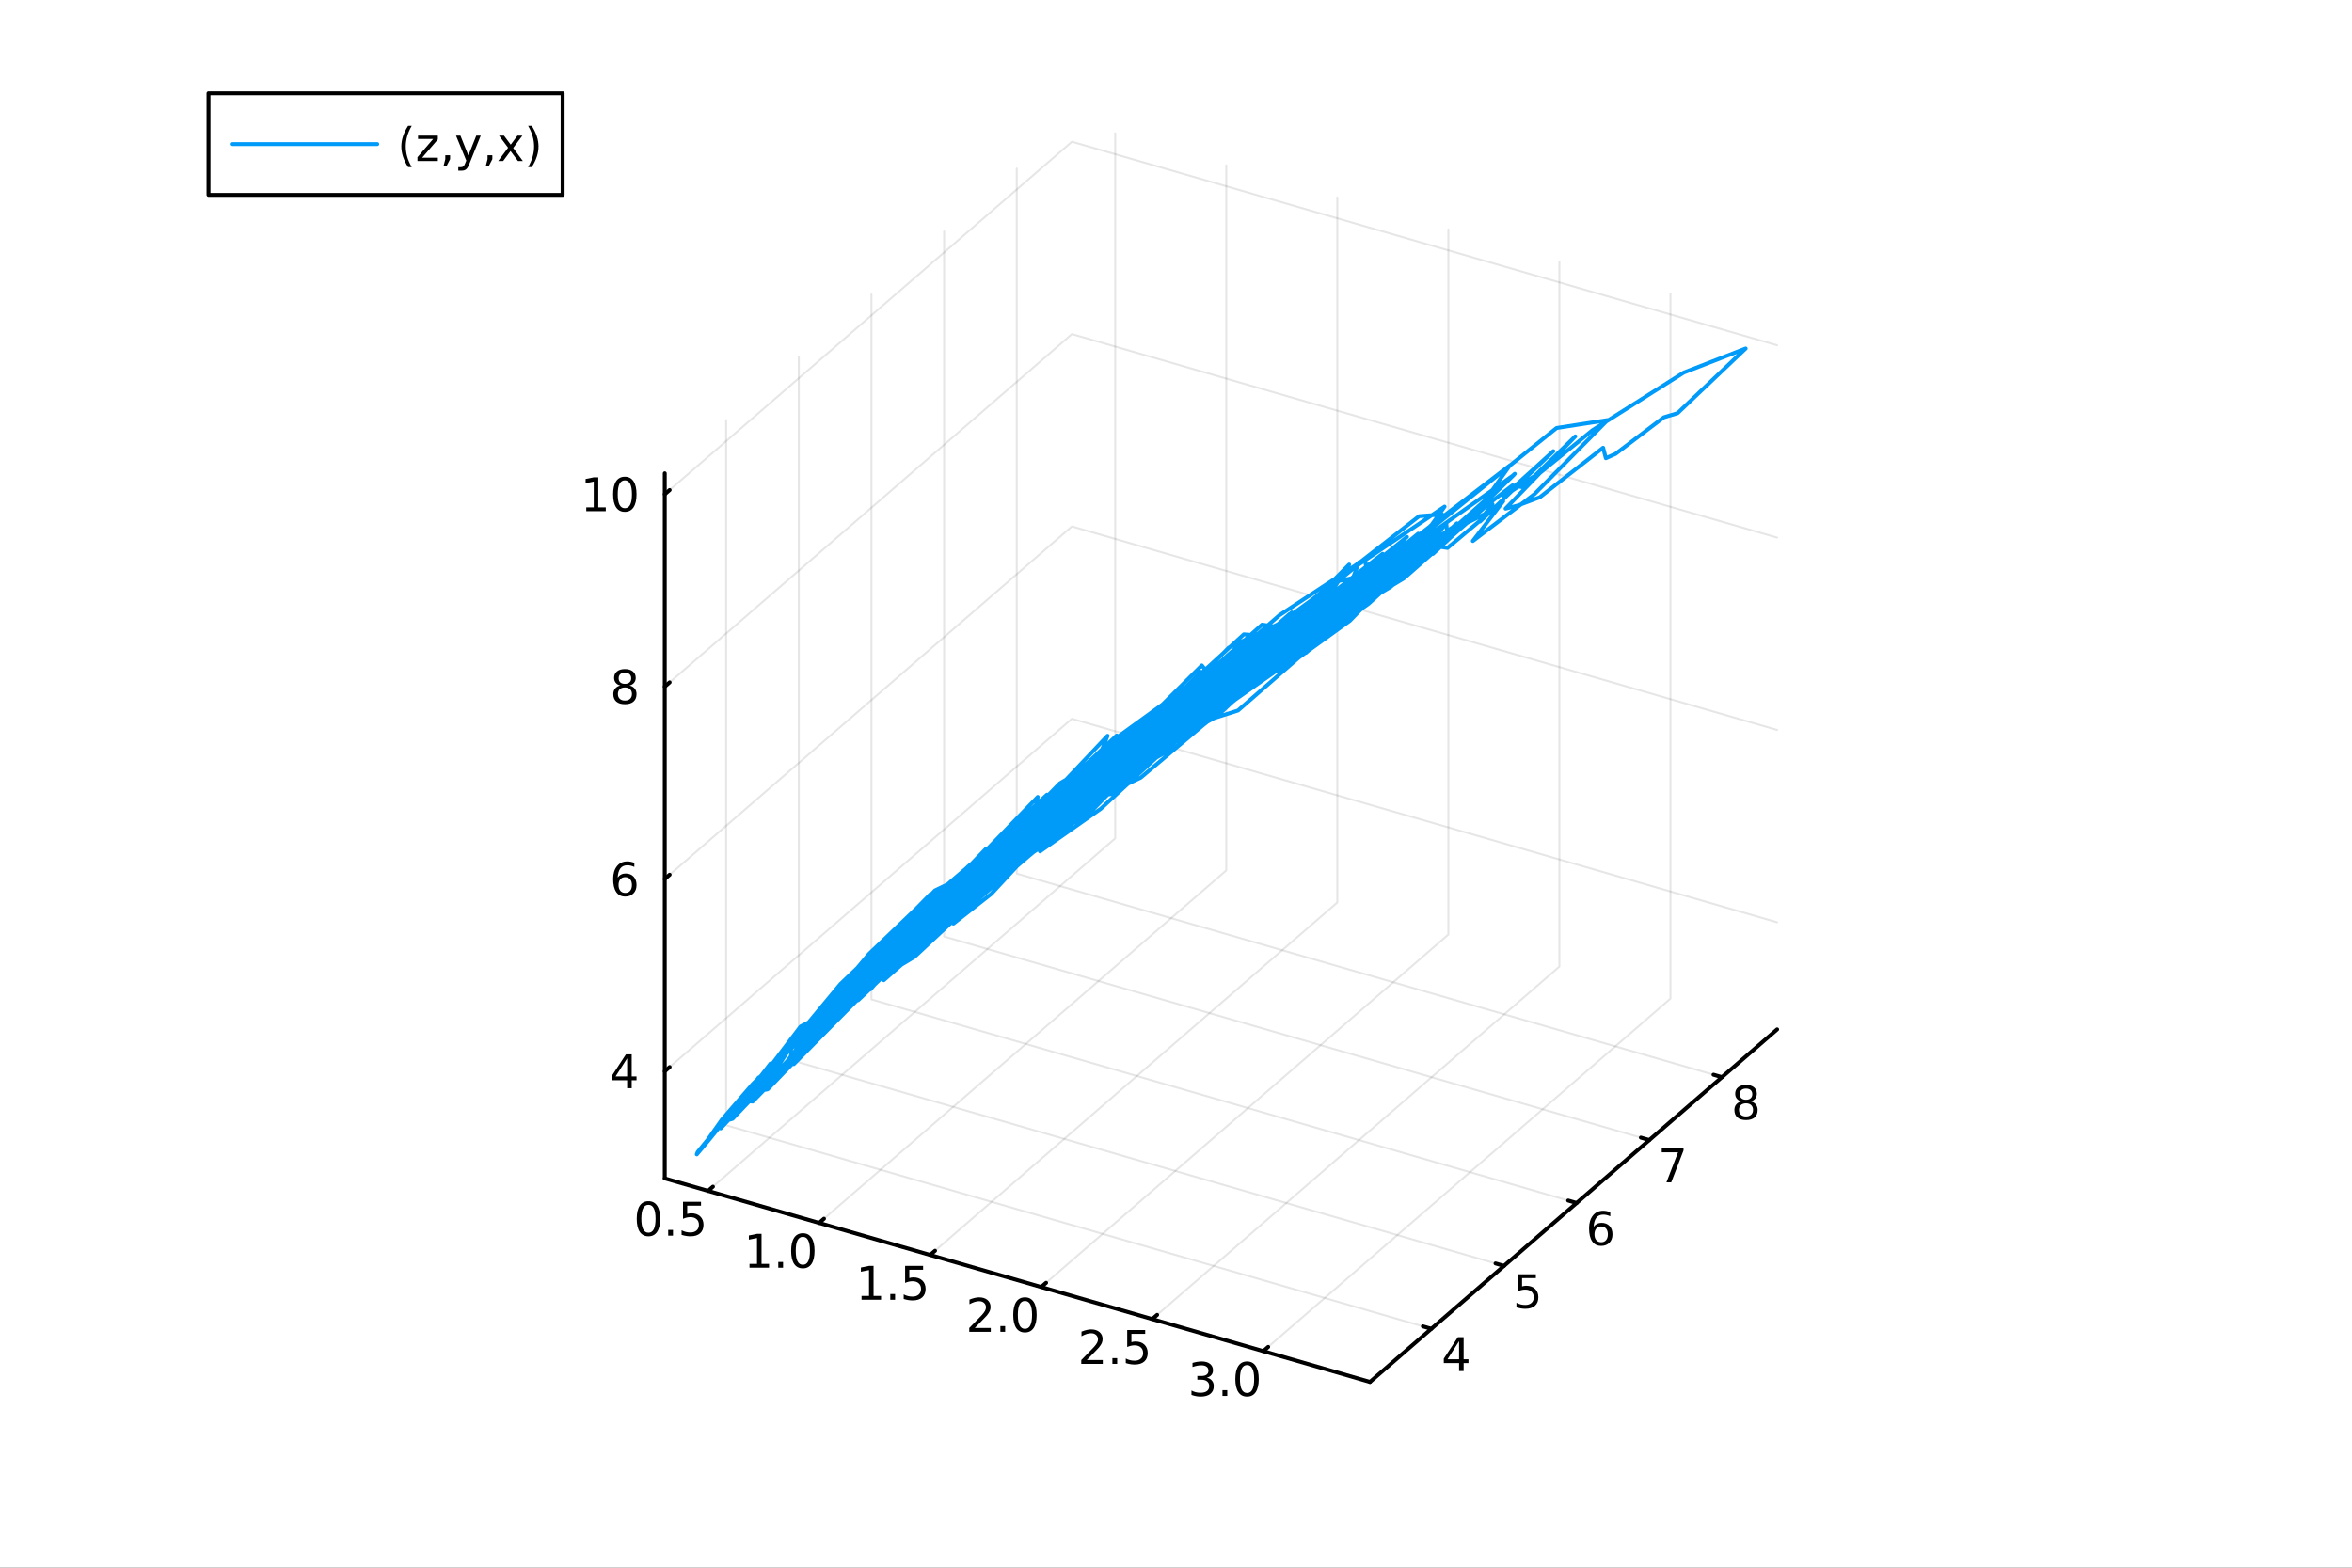 <?xml version="1.0" encoding="utf-8"?>
<svg xmlns="http://www.w3.org/2000/svg" xmlns:xlink="http://www.w3.org/1999/xlink" width="600" height="400" viewBox="0 0 2400 1600">
<rect x="0" y="0" width="2400" height="1600" fill="#333333" stroke="none"/>
<defs>
  <clipPath id="clip500">
    <rect x="0" y="0" width="2400" height="1600"/>
  </clipPath>
</defs>
<path clip-path="url(#clip500)" d="M0 1600 L2400 1600 L2400 0 L0 0  Z" fill="#ffffff" fill-rule="evenodd" fill-opacity="1"/>
<defs>
  <clipPath id="clip501">
    <rect x="480" y="0" width="1681" height="1600"/>
  </clipPath>
</defs>
<defs>
  <clipPath id="clip502">
    <rect x="138" y="47" width="2215" height="1440"/>
  </clipPath>
</defs>
<path clip-path="url(#clip502)" d="M-431.179 2452.29 L-431.179 2195.47 L-169.492 2067.07 L283.764 2141.2 L283.764 2398.02 L22.076 2526.43 L-431.179 2452.29  Z" fill="#ffffff" fill-rule="evenodd" fill-opacity="1"/>
<polyline clip-path="url(#clip502)" style="stroke:#000000; stroke-linecap:round; stroke-linejoin:round; stroke-width:2; stroke-opacity:0.1; fill:none" points="722.511,1215.44 1137.97,855.636 1137.97,136.034 "/>
<polyline clip-path="url(#clip502)" style="stroke:#000000; stroke-linecap:round; stroke-linejoin:round; stroke-width:2; stroke-opacity:0.1; fill:none" points="835.825,1248.15 1251.29,888.347 1251.29,168.745 "/>
<polyline clip-path="url(#clip502)" style="stroke:#000000; stroke-linecap:round; stroke-linejoin:round; stroke-width:2; stroke-opacity:0.1; fill:none" points="949.139,1280.86 1364.6,921.058 1364.6,201.456 "/>
<polyline clip-path="url(#clip502)" style="stroke:#000000; stroke-linecap:round; stroke-linejoin:round; stroke-width:2; stroke-opacity:0.1; fill:none" points="1062.45,1313.57 1477.92,953.769 1477.92,234.167 "/>
<polyline clip-path="url(#clip502)" style="stroke:#000000; stroke-linecap:round; stroke-linejoin:round; stroke-width:2; stroke-opacity:0.1; fill:none" points="1175.77,1346.28 1591.23,986.48 1591.23,266.878 "/>
<polyline clip-path="url(#clip502)" style="stroke:#000000; stroke-linecap:round; stroke-linejoin:round; stroke-width:2; stroke-opacity:0.1; fill:none" points="1289.08,1378.99 1704.54,1019.19 1704.54,299.589 "/>
<polyline clip-path="url(#clip502)" style="stroke:#000000; stroke-linecap:round; stroke-linejoin:round; stroke-width:2; stroke-opacity:0.1; fill:none" points="1460.56,1356.17 740.96,1148.44 740.96,428.837 "/>
<polyline clip-path="url(#clip502)" style="stroke:#000000; stroke-linecap:round; stroke-linejoin:round; stroke-width:2; stroke-opacity:0.1; fill:none" points="1534.7,1291.97 815.097,1084.23 815.097,364.633 "/>
<polyline clip-path="url(#clip502)" style="stroke:#000000; stroke-linecap:round; stroke-linejoin:round; stroke-width:2; stroke-opacity:0.1; fill:none" points="1608.84,1227.76 889.234,1020.03 889.234,300.428 "/>
<polyline clip-path="url(#clip502)" style="stroke:#000000; stroke-linecap:round; stroke-linejoin:round; stroke-width:2; stroke-opacity:0.1; fill:none" points="1682.97,1163.56 963.37,955.826 963.37,236.224 "/>
<polyline clip-path="url(#clip502)" style="stroke:#000000; stroke-linecap:round; stroke-linejoin:round; stroke-width:2; stroke-opacity:0.1; fill:none" points="1757.11,1099.35 1037.51,891.621 1037.51,172.019 "/>
<polyline clip-path="url(#clip502)" style="stroke:#000000; stroke-linecap:round; stroke-linejoin:round; stroke-width:2; stroke-opacity:0.1; fill:none" points="678.326,1093.38 1093.79,733.582 1813.39,941.313 "/>
<polyline clip-path="url(#clip502)" style="stroke:#000000; stroke-linecap:round; stroke-linejoin:round; stroke-width:2; stroke-opacity:0.1; fill:none" points="678.326,897.074 1093.79,537.274 1813.39,745.005 "/>
<polyline clip-path="url(#clip502)" style="stroke:#000000; stroke-linecap:round; stroke-linejoin:round; stroke-width:2; stroke-opacity:0.1; fill:none" points="678.326,700.766 1093.79,340.965 1813.39,548.696 "/>
<polyline clip-path="url(#clip502)" style="stroke:#000000; stroke-linecap:round; stroke-linejoin:round; stroke-width:2; stroke-opacity:0.1; fill:none" points="678.326,504.457 1093.79,144.656 1813.39,352.387 "/>
<polyline clip-path="url(#clip500)" style="stroke:#000000; stroke-linecap:round; stroke-linejoin:round; stroke-width:4; stroke-opacity:1; fill:none" points="678.326,1202.68 1397.93,1410.41 "/>
<polyline clip-path="url(#clip500)" style="stroke:#000000; stroke-linecap:round; stroke-linejoin:round; stroke-width:4; stroke-opacity:1; fill:none" points="722.511,1215.44 727.497,1211.12 "/>
<polyline clip-path="url(#clip500)" style="stroke:#000000; stroke-linecap:round; stroke-linejoin:round; stroke-width:4; stroke-opacity:1; fill:none" points="835.825,1248.15 840.811,1243.83 "/>
<polyline clip-path="url(#clip500)" style="stroke:#000000; stroke-linecap:round; stroke-linejoin:round; stroke-width:4; stroke-opacity:1; fill:none" points="949.139,1280.86 954.124,1276.54 "/>
<polyline clip-path="url(#clip500)" style="stroke:#000000; stroke-linecap:round; stroke-linejoin:round; stroke-width:4; stroke-opacity:1; fill:none" points="1062.45,1313.57 1067.44,1309.25 "/>
<polyline clip-path="url(#clip500)" style="stroke:#000000; stroke-linecap:round; stroke-linejoin:round; stroke-width:4; stroke-opacity:1; fill:none" points="1175.77,1346.28 1180.75,1341.96 "/>
<polyline clip-path="url(#clip500)" style="stroke:#000000; stroke-linecap:round; stroke-linejoin:round; stroke-width:4; stroke-opacity:1; fill:none" points="1289.08,1378.99 1294.07,1374.67 "/>
<path clip-path="url(#clip500)" d="M661.682 1229.66 Q658.071 1229.66 656.242 1233.22 Q654.437 1236.76 654.437 1243.89 Q654.437 1251 656.242 1254.57 Q658.071 1258.11 661.682 1258.11 Q665.316 1258.11 667.122 1254.57 Q668.951 1251 668.951 1243.89 Q668.951 1236.76 667.122 1233.22 Q665.316 1229.66 661.682 1229.66 M661.682 1225.95 Q667.492 1225.95 670.548 1230.56 Q673.626 1235.14 673.626 1243.89 Q673.626 1252.62 670.548 1257.23 Q667.492 1261.81 661.682 1261.81 Q655.872 1261.81 652.793 1257.23 Q649.738 1252.62 649.738 1243.89 Q649.738 1235.14 652.793 1230.56 Q655.872 1225.95 661.682 1225.95 Z" fill="#000000" fill-rule="nonzero" fill-opacity="1" /><path clip-path="url(#clip500)" d="M681.844 1255.26 L686.728 1255.26 L686.728 1261.14 L681.844 1261.14 L681.844 1255.26 Z" fill="#000000" fill-rule="nonzero" fill-opacity="1" /><path clip-path="url(#clip500)" d="M696.96 1226.58 L715.316 1226.58 L715.316 1230.51 L701.242 1230.51 L701.242 1238.99 Q702.261 1238.64 703.279 1238.48 Q704.298 1238.29 705.316 1238.29 Q711.103 1238.29 714.483 1241.46 Q717.862 1244.63 717.862 1250.05 Q717.862 1255.63 714.39 1258.73 Q710.918 1261.81 704.599 1261.81 Q702.423 1261.81 700.154 1261.44 Q697.909 1261.07 695.501 1260.33 L695.501 1255.63 Q697.585 1256.76 699.807 1257.32 Q702.029 1257.88 704.506 1257.88 Q708.511 1257.88 710.848 1255.77 Q713.186 1253.66 713.186 1250.05 Q713.186 1246.44 710.848 1244.33 Q708.511 1242.23 704.506 1242.23 Q702.631 1242.23 700.756 1242.64 Q698.904 1243.06 696.96 1243.94 L696.96 1226.58 Z" fill="#000000" fill-rule="nonzero" fill-opacity="1" /><path clip-path="url(#clip500)" d="M764.811 1289.92 L772.45 1289.92 L772.45 1263.55 L764.14 1265.22 L764.14 1260.96 L772.403 1259.29 L777.079 1259.29 L777.079 1289.92 L784.718 1289.92 L784.718 1293.85 L764.811 1293.85 L764.811 1289.92 Z" fill="#000000" fill-rule="nonzero" fill-opacity="1" /><path clip-path="url(#clip500)" d="M794.163 1287.97 L799.047 1287.97 L799.047 1293.85 L794.163 1293.85 L794.163 1287.97 Z" fill="#000000" fill-rule="nonzero" fill-opacity="1" /><path clip-path="url(#clip500)" d="M819.232 1262.37 Q815.621 1262.37 813.792 1265.93 Q811.986 1269.48 811.986 1276.61 Q811.986 1283.71 813.792 1287.28 Q815.621 1290.82 819.232 1290.82 Q822.866 1290.82 824.672 1287.28 Q826.5 1283.71 826.5 1276.61 Q826.5 1269.48 824.672 1265.93 Q822.866 1262.37 819.232 1262.37 M819.232 1258.67 Q825.042 1258.67 828.098 1263.27 Q831.176 1267.86 831.176 1276.61 Q831.176 1285.33 828.098 1289.94 Q825.042 1294.52 819.232 1294.52 Q813.422 1294.52 810.343 1289.94 Q807.287 1285.33 807.287 1276.61 Q807.287 1267.86 810.343 1263.27 Q813.422 1258.67 819.232 1258.67 Z" fill="#000000" fill-rule="nonzero" fill-opacity="1" /><path clip-path="url(#clip500)" d="M879.12 1322.63 L886.759 1322.63 L886.759 1296.26 L878.449 1297.93 L878.449 1293.67 L886.713 1292 L891.388 1292 L891.388 1322.63 L899.027 1322.63 L899.027 1326.56 L879.12 1326.56 L879.12 1322.63 Z" fill="#000000" fill-rule="nonzero" fill-opacity="1" /><path clip-path="url(#clip500)" d="M908.472 1320.68 L913.356 1320.68 L913.356 1326.56 L908.472 1326.56 L908.472 1320.68 Z" fill="#000000" fill-rule="nonzero" fill-opacity="1" /><path clip-path="url(#clip500)" d="M923.587 1292 L941.944 1292 L941.944 1295.94 L927.87 1295.94 L927.87 1304.41 Q928.888 1304.06 929.907 1303.9 Q930.925 1303.71 931.944 1303.71 Q937.731 1303.71 941.11 1306.89 Q944.49 1310.06 944.49 1315.47 Q944.49 1321.05 941.018 1324.15 Q937.546 1327.23 931.226 1327.23 Q929.05 1327.23 926.782 1326.86 Q924.536 1326.49 922.129 1325.75 L922.129 1321.05 Q924.212 1322.19 926.435 1322.74 Q928.657 1323.3 931.134 1323.3 Q935.138 1323.3 937.476 1321.19 Q939.814 1319.08 939.814 1315.47 Q939.814 1311.86 937.476 1309.76 Q935.138 1307.65 931.134 1307.65 Q929.259 1307.65 927.384 1308.07 Q925.532 1308.48 923.587 1309.36 L923.587 1292 Z" fill="#000000" fill-rule="nonzero" fill-opacity="1" /><path clip-path="url(#clip500)" d="M994.656 1355.34 L1010.98 1355.34 L1010.98 1359.27 L989.031 1359.27 L989.031 1355.34 Q991.693 1352.58 996.276 1347.95 Q1000.88 1343.3 1002.06 1341.96 Q1004.31 1339.43 1005.19 1337.7 Q1006.09 1335.94 1006.09 1334.25 Q1006.09 1331.49 1004.15 1329.76 Q1002.23 1328.02 999.124 1328.02 Q996.925 1328.02 994.471 1328.79 Q992.04 1329.55 989.263 1331.1 L989.263 1326.38 Q992.087 1325.24 994.54 1324.67 Q996.994 1324.09 999.031 1324.09 Q1004.4 1324.09 1007.6 1326.77 Q1010.79 1329.46 1010.79 1333.95 Q1010.79 1336.08 1009.98 1338 Q1009.19 1339.9 1007.09 1342.49 Q1006.51 1343.16 1003.41 1346.38 Q1000.3 1349.57 994.656 1355.34 Z" fill="#000000" fill-rule="nonzero" fill-opacity="1" /><path clip-path="url(#clip500)" d="M1020.79 1353.39 L1025.67 1353.39 L1025.67 1359.27 L1020.79 1359.27 L1020.79 1353.39 Z" fill="#000000" fill-rule="nonzero" fill-opacity="1" /><path clip-path="url(#clip500)" d="M1045.86 1327.79 Q1042.25 1327.79 1040.42 1331.36 Q1038.61 1334.9 1038.61 1342.03 Q1038.61 1349.13 1040.42 1352.7 Q1042.25 1356.24 1045.86 1356.24 Q1049.49 1356.24 1051.3 1352.7 Q1053.13 1349.13 1053.13 1342.03 Q1053.13 1334.9 1051.3 1331.36 Q1049.49 1327.79 1045.86 1327.79 M1045.86 1324.09 Q1051.67 1324.09 1054.73 1328.69 Q1057.8 1333.28 1057.8 1342.03 Q1057.8 1350.75 1054.73 1355.36 Q1051.67 1359.94 1045.86 1359.94 Q1040.05 1359.94 1036.97 1355.36 Q1033.92 1350.75 1033.92 1342.03 Q1033.92 1333.28 1036.97 1328.69 Q1040.05 1324.09 1045.86 1324.09 Z" fill="#000000" fill-rule="nonzero" fill-opacity="1" /><path clip-path="url(#clip500)" d="M1108.97 1388.05 L1125.28 1388.05 L1125.28 1391.98 L1103.34 1391.98 L1103.34 1388.05 Q1106 1385.29 1110.59 1380.66 Q1115.19 1376.01 1116.37 1374.67 Q1118.62 1372.15 1119.5 1370.41 Q1120.4 1368.65 1120.4 1366.96 Q1120.4 1364.21 1118.46 1362.47 Q1116.53 1360.73 1113.43 1360.73 Q1111.23 1360.73 1108.78 1361.5 Q1106.35 1362.26 1103.57 1363.81 L1103.57 1359.09 Q1106.4 1357.96 1108.85 1357.38 Q1111.3 1356.8 1113.34 1356.8 Q1118.71 1356.8 1121.91 1359.48 Q1125.1 1362.17 1125.1 1366.66 Q1125.1 1368.79 1124.29 1370.71 Q1123.5 1372.61 1121.4 1375.2 Q1120.82 1375.87 1117.72 1379.09 Q1114.61 1382.28 1108.97 1388.05 Z" fill="#000000" fill-rule="nonzero" fill-opacity="1" /><path clip-path="url(#clip500)" d="M1135.1 1386.1 L1139.98 1386.1 L1139.98 1391.98 L1135.1 1391.98 L1135.1 1386.1 Z" fill="#000000" fill-rule="nonzero" fill-opacity="1" /><path clip-path="url(#clip500)" d="M1150.22 1357.42 L1168.57 1357.42 L1168.57 1361.36 L1154.5 1361.36 L1154.5 1369.83 Q1155.52 1369.48 1156.53 1369.32 Q1157.55 1369.14 1158.57 1369.14 Q1164.36 1369.14 1167.74 1372.31 Q1171.12 1375.48 1171.12 1380.9 Q1171.12 1386.47 1167.65 1389.58 Q1164.17 1392.65 1157.85 1392.65 Q1155.68 1392.65 1153.41 1392.28 Q1151.16 1391.91 1148.76 1391.17 L1148.76 1386.47 Q1150.84 1387.61 1153.06 1388.16 Q1155.28 1388.72 1157.76 1388.72 Q1161.77 1388.72 1164.1 1386.61 Q1166.44 1384.51 1166.44 1380.9 Q1166.44 1377.28 1164.1 1375.18 Q1161.77 1373.07 1157.76 1373.07 Q1155.89 1373.07 1154.01 1373.49 Q1152.16 1373.9 1150.22 1374.78 L1150.22 1357.42 Z" fill="#000000" fill-rule="nonzero" fill-opacity="1" /><path clip-path="url(#clip500)" d="M1231.42 1406.06 Q1234.78 1406.78 1236.65 1409.05 Q1238.55 1411.31 1238.55 1414.65 Q1238.55 1419.76 1235.03 1422.56 Q1231.52 1425.37 1225.03 1425.37 Q1222.86 1425.37 1220.54 1424.93 Q1218.25 1424.51 1215.8 1423.65 L1215.8 1419.14 Q1217.74 1420.27 1220.06 1420.85 Q1222.37 1421.43 1224.89 1421.43 Q1229.29 1421.43 1231.58 1419.69 Q1233.9 1417.96 1233.9 1414.65 Q1233.9 1411.59 1231.75 1409.88 Q1229.62 1408.14 1225.8 1408.14 L1221.77 1408.14 L1221.77 1404.3 L1225.98 1404.3 Q1229.43 1404.3 1231.26 1402.93 Q1233.09 1401.55 1233.09 1398.95 Q1233.09 1396.29 1231.19 1394.88 Q1229.32 1393.44 1225.8 1393.44 Q1223.88 1393.44 1221.68 1393.86 Q1219.48 1394.28 1216.84 1395.16 L1216.84 1390.99 Q1219.5 1390.25 1221.82 1389.88 Q1224.15 1389.51 1226.21 1389.51 Q1231.54 1389.51 1234.64 1391.94 Q1237.74 1394.35 1237.74 1398.47 Q1237.74 1401.34 1236.1 1403.33 Q1234.46 1405.3 1231.42 1406.06 Z" fill="#000000" fill-rule="nonzero" fill-opacity="1" /><path clip-path="url(#clip500)" d="M1247.42 1418.81 L1252.3 1418.81 L1252.3 1424.69 L1247.42 1424.69 L1247.42 1418.81 Z" fill="#000000" fill-rule="nonzero" fill-opacity="1" /><path clip-path="url(#clip500)" d="M1272.49 1393.21 Q1268.88 1393.21 1267.05 1396.78 Q1265.24 1400.32 1265.24 1407.45 Q1265.24 1414.56 1267.05 1418.12 Q1268.88 1421.66 1272.49 1421.66 Q1276.12 1421.66 1277.93 1418.12 Q1279.76 1414.56 1279.76 1407.45 Q1279.76 1400.32 1277.93 1396.78 Q1276.12 1393.21 1272.49 1393.21 M1272.49 1389.51 Q1278.3 1389.51 1281.35 1394.12 Q1284.43 1398.7 1284.43 1407.45 Q1284.43 1416.18 1281.35 1420.78 Q1278.3 1425.37 1272.49 1425.37 Q1266.68 1425.37 1263.6 1420.78 Q1260.54 1416.18 1260.54 1407.45 Q1260.54 1398.7 1263.6 1394.12 Q1266.68 1389.51 1272.49 1389.51 Z" fill="#000000" fill-rule="nonzero" fill-opacity="1" /><polyline clip-path="url(#clip500)" style="stroke:#000000; stroke-linecap:round; stroke-linejoin:round; stroke-width:4; stroke-opacity:1; fill:none" points="1397.93,1410.41 1813.39,1050.61 "/>
<polyline clip-path="url(#clip500)" style="stroke:#000000; stroke-linecap:round; stroke-linejoin:round; stroke-width:4; stroke-opacity:1; fill:none" points="1460.56,1356.17 1451.93,1353.68 "/>
<polyline clip-path="url(#clip500)" style="stroke:#000000; stroke-linecap:round; stroke-linejoin:round; stroke-width:4; stroke-opacity:1; fill:none" points="1534.7,1291.97 1526.06,1289.47 "/>
<polyline clip-path="url(#clip500)" style="stroke:#000000; stroke-linecap:round; stroke-linejoin:round; stroke-width:4; stroke-opacity:1; fill:none" points="1608.84,1227.76 1600.2,1225.27 "/>
<polyline clip-path="url(#clip500)" style="stroke:#000000; stroke-linecap:round; stroke-linejoin:round; stroke-width:4; stroke-opacity:1; fill:none" points="1682.97,1163.56 1674.34,1161.06 "/>
<polyline clip-path="url(#clip500)" style="stroke:#000000; stroke-linecap:round; stroke-linejoin:round; stroke-width:4; stroke-opacity:1; fill:none" points="1757.11,1099.35 1748.47,1096.86 "/>
<path clip-path="url(#clip500)" d="M1488.85 1368.82 L1477.04 1387.27 L1488.85 1387.27 L1488.85 1368.82 M1487.62 1364.75 L1493.5 1364.75 L1493.5 1387.27 L1498.43 1387.27 L1498.43 1391.16 L1493.5 1391.16 L1493.5 1399.31 L1488.85 1399.31 L1488.85 1391.16 L1473.25 1391.16 L1473.25 1386.64 L1487.62 1364.75 Z" fill="#000000" fill-rule="nonzero" fill-opacity="1" /><path clip-path="url(#clip500)" d="M1548.84 1300.54 L1567.2 1300.54 L1567.2 1304.48 L1553.13 1304.48 L1553.13 1312.95 Q1554.14 1312.6 1555.16 1312.44 Q1556.18 1312.25 1557.2 1312.25 Q1562.99 1312.25 1566.37 1315.42 Q1569.75 1318.6 1569.75 1324.01 Q1569.75 1329.59 1566.27 1332.69 Q1562.8 1335.77 1556.48 1335.77 Q1554.31 1335.77 1552.04 1335.4 Q1549.79 1335.03 1547.39 1334.29 L1547.39 1329.59 Q1549.47 1330.73 1551.69 1331.28 Q1553.91 1331.84 1556.39 1331.84 Q1560.39 1331.84 1562.73 1329.73 Q1565.07 1327.62 1565.07 1324.01 Q1565.07 1320.4 1562.73 1318.3 Q1560.39 1316.19 1556.39 1316.19 Q1554.52 1316.19 1552.64 1316.61 Q1550.79 1317.02 1548.84 1317.9 L1548.84 1300.54 Z" fill="#000000" fill-rule="nonzero" fill-opacity="1" /><path clip-path="url(#clip500)" d="M1633.86 1251.75 Q1630.71 1251.75 1628.86 1253.91 Q1627.03 1256.06 1627.03 1259.81 Q1627.03 1263.54 1628.86 1265.71 Q1630.71 1267.86 1633.86 1267.86 Q1637.01 1267.86 1638.84 1265.71 Q1640.69 1263.54 1640.69 1259.81 Q1640.69 1256.06 1638.84 1253.91 Q1637.01 1251.75 1633.86 1251.75 M1643.14 1237.1 L1643.14 1241.36 Q1641.38 1240.53 1639.58 1240.09 Q1637.8 1239.65 1636.04 1239.65 Q1631.41 1239.65 1628.95 1242.77 Q1626.52 1245.9 1626.18 1252.22 Q1627.54 1250.2 1629.6 1249.14 Q1631.66 1248.05 1634.14 1248.05 Q1639.35 1248.05 1642.36 1251.22 Q1645.39 1254.37 1645.39 1259.81 Q1645.39 1265.13 1642.24 1268.35 Q1639.09 1271.57 1633.86 1271.57 Q1627.86 1271.57 1624.69 1266.98 Q1621.52 1262.38 1621.52 1253.65 Q1621.52 1245.46 1625.41 1240.6 Q1629.3 1235.71 1635.85 1235.71 Q1637.61 1235.71 1639.39 1236.06 Q1641.2 1236.41 1643.14 1237.1 Z" fill="#000000" fill-rule="nonzero" fill-opacity="1" /><path clip-path="url(#clip500)" d="M1695.66 1172.13 L1717.88 1172.13 L1717.88 1174.12 L1705.34 1206.69 L1700.45 1206.69 L1712.26 1176.07 L1695.66 1176.07 L1695.66 1172.13 Z" fill="#000000" fill-rule="nonzero" fill-opacity="1" /><path clip-path="url(#clip500)" d="M1781.65 1126.08 Q1778.31 1126.08 1776.39 1127.86 Q1774.5 1129.64 1774.5 1132.77 Q1774.5 1135.89 1776.39 1137.67 Q1778.31 1139.46 1781.65 1139.46 Q1784.98 1139.46 1786.9 1137.67 Q1788.82 1135.87 1788.82 1132.77 Q1788.82 1129.64 1786.9 1127.86 Q1785 1126.08 1781.65 1126.08 M1776.97 1124.08 Q1773.96 1123.34 1772.27 1121.28 Q1770.61 1119.22 1770.61 1116.26 Q1770.61 1112.12 1773.55 1109.71 Q1776.51 1107.3 1781.65 1107.3 Q1786.81 1107.3 1789.75 1109.71 Q1792.69 1112.12 1792.69 1116.26 Q1792.69 1119.22 1791 1121.28 Q1789.33 1123.34 1786.35 1124.08 Q1789.73 1124.87 1791.6 1127.16 Q1793.5 1129.46 1793.5 1132.77 Q1793.5 1137.79 1790.42 1140.47 Q1787.37 1143.16 1781.65 1143.16 Q1775.93 1143.16 1772.85 1140.47 Q1769.8 1137.79 1769.8 1132.77 Q1769.8 1129.46 1771.69 1127.16 Q1773.59 1124.87 1776.97 1124.08 M1775.26 1116.7 Q1775.26 1119.39 1776.93 1120.89 Q1778.62 1122.39 1781.65 1122.39 Q1784.66 1122.39 1786.35 1120.89 Q1788.06 1119.39 1788.06 1116.7 Q1788.06 1114.02 1786.35 1112.51 Q1784.66 1111.01 1781.65 1111.01 Q1778.62 1111.01 1776.93 1112.51 Q1775.26 1114.02 1775.26 1116.7 Z" fill="#000000" fill-rule="nonzero" fill-opacity="1" /><polyline clip-path="url(#clip500)" style="stroke:#000000; stroke-linecap:round; stroke-linejoin:round; stroke-width:4; stroke-opacity:1; fill:none" points="678.326,1202.68 678.326,483.08 "/>
<polyline clip-path="url(#clip500)" style="stroke:#000000; stroke-linecap:round; stroke-linejoin:round; stroke-width:4; stroke-opacity:1; fill:none" points="678.326,1093.38 683.311,1089.07 "/>
<polyline clip-path="url(#clip500)" style="stroke:#000000; stroke-linecap:round; stroke-linejoin:round; stroke-width:4; stroke-opacity:1; fill:none" points="678.326,897.074 683.311,892.757 "/>
<polyline clip-path="url(#clip500)" style="stroke:#000000; stroke-linecap:round; stroke-linejoin:round; stroke-width:4; stroke-opacity:1; fill:none" points="678.326,700.766 683.311,696.448 "/>
<polyline clip-path="url(#clip500)" style="stroke:#000000; stroke-linecap:round; stroke-linejoin:round; stroke-width:4; stroke-opacity:1; fill:none" points="678.326,504.457 683.311,500.139 "/>
<path clip-path="url(#clip500)" d="M639.942 1080.18 L628.137 1098.63 L639.942 1098.63 L639.942 1080.18 M638.715 1076.1 L644.595 1076.1 L644.595 1098.63 L649.526 1098.63 L649.526 1102.52 L644.595 1102.52 L644.595 1110.66 L639.942 1110.66 L639.942 1102.52 L624.341 1102.52 L624.341 1098 L638.715 1076.1 Z" fill="#000000" fill-rule="nonzero" fill-opacity="1" /><path clip-path="url(#clip500)" d="M637.998 895.211 Q634.85 895.211 632.998 897.364 Q631.169 899.517 631.169 903.267 Q631.169 906.993 632.998 909.169 Q634.85 911.322 637.998 911.322 Q641.146 911.322 642.975 909.169 Q644.827 906.993 644.827 903.267 Q644.827 899.517 642.975 897.364 Q641.146 895.211 637.998 895.211 M647.28 880.558 L647.28 884.818 Q645.521 883.984 643.715 883.544 Q641.933 883.105 640.174 883.105 Q635.544 883.105 633.09 886.23 Q630.66 889.355 630.313 895.674 Q631.678 893.66 633.739 892.595 Q635.799 891.507 638.276 891.507 Q643.484 891.507 646.493 894.679 Q649.526 897.827 649.526 903.267 Q649.526 908.591 646.377 911.808 Q643.229 915.026 637.998 915.026 Q632.003 915.026 628.831 910.442 Q625.66 905.836 625.66 897.109 Q625.66 888.915 629.549 884.054 Q633.438 879.17 639.989 879.17 Q641.748 879.17 643.53 879.517 Q645.336 879.864 647.28 880.558 Z" fill="#000000" fill-rule="nonzero" fill-opacity="1" /><path clip-path="url(#clip500)" d="M637.674 701.634 Q634.34 701.634 632.419 703.416 Q630.521 705.199 630.521 708.324 Q630.521 711.449 632.419 713.231 Q634.34 715.013 637.674 715.013 Q641.007 715.013 642.928 713.231 Q644.85 711.425 644.85 708.324 Q644.85 705.199 642.928 703.416 Q641.03 701.634 637.674 701.634 M632.998 699.643 Q629.989 698.902 628.299 696.842 Q626.632 694.782 626.632 691.819 Q626.632 687.676 629.572 685.268 Q632.535 682.861 637.674 682.861 Q642.836 682.861 645.776 685.268 Q648.715 687.676 648.715 691.819 Q648.715 694.782 647.026 696.842 Q645.359 698.902 642.373 699.643 Q645.752 700.43 647.627 702.722 Q649.526 705.013 649.526 708.324 Q649.526 713.347 646.447 716.032 Q643.391 718.717 637.674 718.717 Q631.956 718.717 628.878 716.032 Q625.822 713.347 625.822 708.324 Q625.822 705.013 627.72 702.722 Q629.618 700.43 632.998 699.643 M631.285 692.259 Q631.285 694.944 632.952 696.449 Q634.641 697.953 637.674 697.953 Q640.683 697.953 642.373 696.449 Q644.086 694.944 644.086 692.259 Q644.086 689.574 642.373 688.069 Q640.683 686.564 637.674 686.564 Q634.641 686.564 632.952 688.069 Q631.285 689.574 631.285 692.259 Z" fill="#000000" fill-rule="nonzero" fill-opacity="1" /><path clip-path="url(#clip500)" d="M598.23 517.802 L605.868 517.802 L605.868 491.436 L597.558 493.103 L597.558 488.844 L605.822 487.177 L610.498 487.177 L610.498 517.802 L618.137 517.802 L618.137 521.737 L598.23 521.737 L598.23 517.802 Z" fill="#000000" fill-rule="nonzero" fill-opacity="1" /><path clip-path="url(#clip500)" d="M637.581 490.256 Q633.97 490.256 632.141 493.821 Q630.336 497.362 630.336 504.492 Q630.336 511.598 632.141 515.163 Q633.97 518.705 637.581 518.705 Q641.215 518.705 643.021 515.163 Q644.85 511.598 644.85 504.492 Q644.85 497.362 643.021 493.821 Q641.215 490.256 637.581 490.256 M637.581 486.552 Q643.391 486.552 646.447 491.159 Q649.526 495.742 649.526 504.492 Q649.526 513.219 646.447 517.825 Q643.391 522.408 637.581 522.408 Q631.771 522.408 628.692 517.825 Q625.637 513.219 625.637 504.492 Q625.637 495.742 628.692 491.159 Q631.771 486.552 637.581 486.552 Z" fill="#000000" fill-rule="nonzero" fill-opacity="1" /><polyline clip-path="url(#clip502)" style="stroke:#009af9; stroke-linecap:round; stroke-linejoin:round; stroke-width:4; stroke-opacity:1; fill:none" points="972.596,922.248 970.666,924.419 973.839,920.272 971.085,923.53 971.905,922.295 972.763,921.009 979.371,912.556 981.31,910.008 978.756,913.021 979.006,912.535 973.013,919.764 964.792,929.533 974.687,916.718 973.15,918.295 963.175,930.311 970.379,920.764 970.017,920.819 970.746,919.359 974.415,914.38 987.827,897.905 998.895,885.083 979.613,910.075 979.511,909.857 992.546,893.905 970.752,920.985 976.873,912.784 925.433,974.435 915.296,981.539 925.891,962.552 984.864,890.31 1019.5,855.099 1025.3,855.593 1036.75,849.761 1130.18,750.967 1118.13,780.938 1125.33,780.736 1137.74,771.493 1150.28,765.044 1218.87,695.292 1215.91,718.59 1200.22,742.158 1203.47,731.575 1145.05,781.351 1125.92,794.122 1074.58,844.681 1066.39,847.592 1117.96,786.432 1063.94,843.249 1101.93,814.076 1078.83,835.183 1100.8,808.673 1139.32,768.541 1176.35,754.788 1131.58,796.459 1116.62,807.998 1156.41,764.54 1252.02,674.638 1208.68,724.433 1238.24,694.488 1244.61,698.517 1200.62,741.75 1211.42,728.716 1225.82,711.767 1253.57,685.298 1322.57,637.003 1376.07,607.544 1588.32,436.817 1640.41,428.739 1565.8,504.277 1502.9,552.142 1533.87,511.615 1477.01,559.258 1462.52,556.947 1436.23,578.684 1406.58,599.066 1412.98,589.076 1404.61,589.17 1464.71,531.892 1404.18,591.837 1349.1,648.156 1312.04,667.585 1293.51,677.23 1236.49,727.057 1183.92,764.904 1156.29,777.357 1140.79,785.782 1140.79,782.179 1180.41,742.58 1160.84,761.208 1153.65,771.386 1185.35,736.448 1201.97,719.146 1168.56,753.662 1129.03,786.35 992.082,913.085 964.965,937.337 1022.46,866.567 1062.51,825.061 1072.16,833.197 1034.62,876.061 1093.27,805.206 1117.56,778.246 1028.03,867.601 1153.82,745.252 1158.18,754.274 1092.69,826.913 1016.88,888.55 1010.15,893.152 1046.32,847.862 1022.31,874.224 955.573,938.43 947.642,944.796 988.636,895.163 1044.15,850.263 1029.07,871.351 1057.28,840.423 1056.12,841.16 1078.64,816.109 1002.39,895.463 981.791,909.923 1003.46,875.57 1091.31,800.948 1134.97,770.017 1209.24,701.804 1223.22,708.848 1215.66,719.65 1204.56,740.002 1377.76,595.069 1374.99,614.084 1239.43,730.189 1163.97,793.707 1116.4,816.191 1055.43,868.822 978.208,934.854 943.639,958.132 926.361,969.221 924.95,965.697 947.246,937.117 1053.05,826.002 1067.87,818.871 1114.39,777.762 1072.01,831.075 1131.24,777.259 1164.12,742.648 1179.56,735.576 1207.95,714.991 1211.76,720.323 1329.44,634.593 1374.74,607.104 1338.29,647.711 1301.12,663.408 1281.12,670.687 1348.98,611.979 1254.2,703.958 1279.35,681.153 1233.61,716.84 1244.23,705.888 1195.35,744.208 1180.27,743.946 1212,712.208 1188.61,750.983 1136.27,794.301 1118.02,811.472 1077.44,839.707 1196.12,713.264 1185.6,736.726 1193.6,730.36 1271.74,659.955 1203.72,728.099 1181.14,741.738 1160.99,758.206 1146.86,781.51 1238.27,691.361 1215.51,719.953 1340,633.421 1291.56,670.562 1292.76,672.253 1290.69,666.127 1211.14,732.913 1119.77,816.474 1116.48,802.109 1172.52,736.753 1140.79,773.702 1208.38,731.325 1111.24,830.366 1054.94,864.297 1023.45,884.529 983.633,920.171 1044.15,846.58 1030.7,863.129 1001.34,898.808 1063.99,832.868 1079.27,829.043 1041.87,856.702 995.569,900.222 970.13,919.267 950.645,944.559 959.058,931.277 909.968,976.681 967.314,913.612 1020.15,862.723 1139.51,750.703 1127.46,779.342 1149.61,770.401 1078.02,827.913 1074.83,835.337 1001.58,904.808 977.899,923.698 875.638,1020.85 869.348,1015.04 890.81,983.034 928.284,951.77 968.582,911.764 990.184,891.461 1001.95,882.687 969.086,919.446 983.949,908.029 919.429,975.883 921.587,983.076 960.784,948.154 987.567,904.792 1056.76,832.933 1111.44,801.496 1173.83,747.466 1138.19,780.836 1164.46,753.859 1133.49,776.768 1261.19,685.783 1266.64,687.623 1255.86,700.524 1205.56,744.155 1189.46,757.549 1081.41,851.85 1023.63,890.126 1001.11,907.951 971.736,934.123 977.976,914.424 963.262,933.664 962.322,927.792 914.52,973.123 872.68,1016.91 768.039,1124.26 761.368,1123.78 735.432,1151.62 744.103,1137.99 723.444,1163.42 711.005,1178.17 711.848,1175.86 725.736,1158.82 740.709,1139.83 719.61,1166.91 736.497,1142.89 768.197,1106.22 782.756,1091.83 779.675,1101.9 797.781,1080.45 886.724,973.594 941.724,920.886 948.778,929.478 1027.04,851.769 1091.13,801.089 1104.24,802.174 1188.73,719.6 1249.22,673.045 1263.34,669.505 1192.86,739.223 1140.41,798.3 1144.69,782.012 1116.9,812.996 1144.88,791.14 1155.03,774.454 1165.58,755.754 1272.96,660.567 1289.37,656.028 1344.26,627.322 1331.76,636.509 1400.4,582.042 1315.07,640.479 1300.75,664.265 1281.36,675.445 1405.48,569.755 1456.86,547.037 1404.42,592.988 1357.57,629.626 1465.51,544.007 1454.63,564.796 1545.68,483.596 1467.62,556.717 1426.16,587.949 1436.54,576.572 1449.11,564.017 1332.61,666.29 1316.38,662.203 1311.21,658.423 1243.92,716.975 1249.47,699.389 1181.91,759.021 1168.94,763.748 1185.29,743.345 1152.26,773.756 1206.36,721.291 1206.52,730.717 1179.36,748.635 1170.59,761.849 1200.15,743.858 1146.55,781.542 1079.87,848.575 1090.72,825.01 1054.77,856.166 1078.04,826.329 1119.15,780.997 1137.12,768.833 1193.42,733.953 1159.09,772.147 1073.78,847.306 1092.04,815.314 1152.47,757.713 1161.25,759.983 1082.1,831.42 1003.97,896.219 972.573,920.294 941.198,947.897 973.015,914.237 942.962,953.572 900.237,994.821 954.603,930.256 1018.88,874.131 1014.31,884.642 1066.75,825.119 1045.16,845.202 1171.26,740.942 1176.47,751.476 1183.31,749.203 1255.49,687.103 1179.33,762.061 1138.76,804.063 1089.96,840.551 997.743,916.475 1021.13,871.254 1034.75,858.103 977.079,918.383 972.009,923.084 993.508,897.825 914.831,971.381 874.021,1010.58 910.377,962.692 881.558,990.948 962.732,909.925 944.79,929.614 962.402,927.78 986.102,905.423 944.854,946.155 966.821,922.041 988.476,901.077 975.301,911.141 941.252,953.624 1000.85,894.296 989.362,915.188 1038.9,875.062 1117.28,789.301 1228.51,699.207 1284.09,665.36 1204.64,739.017 1086.59,834.46 1073.03,838.031 989.714,913.88 981.686,912.709 928.466,962.646 929.186,953.173 978.608,898.395 958.397,925.757 1025.61,866.022 1005.62,888.8 1031.31,864.408 1042.72,848.022 1044.66,849.097 1038.7,853.539 971.091,917.979 924.271,962.86 916.35,967.79 900.877,990.114 894.733,996.43 899.018,987.355 864.925,1012.43 898.305,978.057 914.86,954.485 924.438,947.841 947.194,931.439 934.456,959.663 982.828,905.118 1009.38,878.228 962.693,926.44 943.54,936.293 894.043,995.52 900.938,980.973 944.983,935.89 932.949,963.409 937.114,947.029 915.955,978.207 893.682,995.909 991.981,881.607 1068.31,811.077 1059.98,833.916 1093.57,813.203 1094.87,823.031 1086.71,814.871 1034.66,863.328 1153.9,768.517 1191.23,729.522 1215.96,708.826 1180.19,755.742 1163.7,767.061 1093.37,827.101 1180.53,743.864 1198.74,723.729 1181.54,741.319 1105.45,811.103 1030.57,885.663 933.103,976.621 906.158,992.753 912.785,973.986 923.487,955.307 936.76,940.828 944.353,930.62 948.816,931.151 953.182,937.052 1001.87,881.594 1070.54,825.993 1062.18,842.189 1033.15,875.481 998.648,899.311 957.892,933.026 1037.03,853.858 1080.14,815.819 1064.74,844.337 1034.67,873.632 1034.06,864.055 972.135,920.126 917.169,979.243 921.029,968.884 888.907,989.481 881.733,1004.23 908.349,976.345 856.34,1027.11 816.489,1076.64 866.233,1010.08 886.399,983.896 904.923,972.157 938.5,945.19 992.652,890.908 963.424,928.25 1025.62,865.052 1016.91,883.21 970.248,929.561 889.66,1004.07 943.93,938.454 896.685,984.383 841.789,1051.1 808.367,1084.75 771.358,1116.02 787.667,1088.68 857.604,1004.33 930.263,934.981 945.063,935.275 936.842,945.702 966.29,911.172 1050.33,828.468 1072.19,814.417 1046.92,852.768 992.375,907.598 996.704,901.594 1050.69,846.866 1034.84,864.373 1090.4,814.607 1150.66,761.247 1108.09,800.182 1222.81,714.646 1238,701.245 1168.09,767.596 1178.69,750.216 1139.68,806.516 1167.2,770.651 1156.07,772.358 1139.36,783.474 1096.18,809.793 1051.08,854.385 1025.9,863.017 1010.16,884.108 1047.01,864.146 1054.7,845.504 1028.89,864.784 1159.34,747.213 1146.57,767.8 1092.25,823.726 998.349,912.424 987.703,914.496 1013.39,879.55 1010.47,883.98 986.551,913.239 995.583,900.131 918.675,979.359 895.616,998.302 882.935,1007.09 944.635,933.961 910.268,973.774 878.016,1009.99 856.932,1028.83 855.493,1031.69 908.045,968.413 1025.67,850.33 1044.93,845.297 1008.07,888.752 1077.68,824.206 1082.32,820.439 1118.27,785.089 1182.88,729.858 1128.59,790.234 1161.13,762.42 1181.85,734.605 1097.56,807.328 1021.44,883.886 1031.39,877.1 966.072,933.422 1001.48,899.282 1015.36,888.574 1009.87,880.156 1070.83,827.553 1077.2,816.98 1179.07,739.01 1220.51,718.39 1285.81,674.204 1170.2,763.446 1220.28,720.152 1145.47,786.265 1221.82,715.14 1183.64,743.884 1144.99,772.527 1184.06,741.61 1162.85,759.605 1109.46,811.387 1082.11,837.72 1171.72,760.748 1175.26,737.218 1104.11,796.481 1152.49,751.729 1234.72,685.184 1292.39,641.321 1272.86,653.958 1272.54,678.433 1163.33,770.809 1212.47,714.589 1224.84,705.528 1250.07,701.699 1257.28,706.216 1188.24,758.064 1130.74,800.7 1065.14,848.872 1039.62,866.594 1062.09,836.999 1017.32,878.141 996.251,902.867 971.824,926.226 937.495,955.295 943.402,945.952 977.414,909.852 918.451,971.733 957.124,927.341 943.834,947.079 912.543,973.993 891.908,1003.2 962.53,915.207 916.144,965.645 868.672,1017.42 918.901,974.643 912.082,973.296 850.844,1035.94 840.791,1037.11 848.941,1028.43 796.486,1091.9 814.502,1068.4 848.798,1030.14 831.145,1056.1 838.929,1046.27 829.283,1057.21 856.244,1024.3 847.772,1035.94 880.218,1000.71 937.859,938.565 1005.1,870.704 929.314,958.73 972.662,910.697 1002.9,890.935 980.441,918.145 950.997,941.424 934.085,942.903 980.883,895.16 992.987,884.125 1012.75,871.629 1049,838.1 1101.6,795.685 1081.89,829.987 1027.61,880.602 1030.04,884.903 1088.47,818.206 1107.97,804.509 1071.4,854.926 1034.81,871.416 1008.87,887.698 1037.39,856.711 965.107,926.666 943.008,943.118 974.307,901.882 994.31,893.044 1003.24,889.281 946.232,943.567 994.165,902.874 1032.51,863.315 1115.02,789.157 1135.72,774.671 1158.75,766.743 1267.73,665.762 1257.59,682.406 1258.24,686.661 1136.29,798.561 1119.03,797.255 1194.12,727.564 1147.1,763.195 1003.18,891.559 1020.05,870.482 1036.5,863.537 1064.97,845.761 1036.33,867.005 1131.58,780.841 1166.88,758.985 1195.55,749.291 1164.35,770.114 1201.74,748.221 1153.17,774.456 1220.18,703.562 1327.32,622.288 1317.32,643.337 1336.19,631.453 1418.19,574.883 1289.83,679.234 1262.07,696.284 1250.94,696.331 1211.41,735.121 1156.62,774.122 1125.4,795.973 1078.31,842.546 1109.12,800.68 1173.51,754.452 1243.98,708.325 1187.74,762.307 1190.48,747.319 1123.18,798.702 1102.48,813.316 1076.37,833.843 1070.46,847.292 1046.01,851.3 1024.82,876.744 1070.79,827.354 1098.03,795.859 1091.79,828.021 1103.17,816.867 1065.89,851.36 1032.34,878.665 1039.85,863.952 1075.67,829.55 1049.64,857.957 1062.69,844.785 1101.78,811.427 1100.38,817.623 1101.94,807.885 1125.47,791.403 1215.43,701.984 1293.9,657.83 1257.36,705.048 1232.38,717.337 1248.93,701.334 1278.43,680.488 1300.98,666.279 1273.7,684.059 1296.04,656.081 1192.59,741.842 1171.15,758.532 1166.38,755.934 1163.34,761.317 1188.77,738.058 1316.04,626.594 1340.05,631.706 1222.78,737.601 1200.66,741.323 1152.09,782.531 1166.46,750.036 1193.7,736.405 1244.65,684.642 1183.38,754.043 1106.49,828.408 1059.23,862.852 1040.75,866.741 967.277,931.77 932.775,953.54 922.285,964.58 877.38,1006.5 890.265,983.566 891.411,989.841 834.695,1051.83 854.305,1020.01 837.164,1042.65 866.675,1004.69 902.607,967.03 889.506,993.452 884.002,1002 875.836,1013.37 852.643,1031.54 832.724,1049.65 892.723,982.11 896.161,987.201 894.6,989.111 916.009,959.618 939.415,935.743 1005.97,866.437 969.25,914.594 1009.6,881.064 982.695,911.375 1019.64,870.396 1031.23,871.026 976.453,920.618 1022.35,868.338 1064.18,837.344 1068.61,840.332 1148.52,769.843 1098.13,811.958 1091.68,818.342 1122.78,786.583 1198.38,721.624 1240.4,719.958 1249.37,706.588 1168.07,765.833 1209.05,728.788 1169.25,755.728 1233.03,694.193 1287.85,653.781 1189.87,757.003 1157.64,784.914 1109.38,814.999 1062.38,854.523 1108.05,798.638 1057.09,850.347 991.402,906.764 1003.54,890.84 1046.91,852.66 1009.78,893.613 960.656,940.463 975.936,916.945 1023.21,861.613 1016.49,873.231 1074.9,814.797 1141.75,753.564 1180.43,732.504 1121.19,794.82 1170.68,743.014 1138.57,780.82 1062.61,858.337 1080.51,837.739 985.24,928.424 1013.07,888.616 1000.12,887.713 919.276,982.601 962.24,926.968 982.522,901.038 1081.43,799.508 1148.71,759.946 1202.65,716.937 1224.42,707.149 1211.97,732.018 1164.15,769.013 1194.26,741.241 1151.26,773.233 1083.73,836.058 1104.13,809.33 1131.22,775.516 1203.63,728.608 1207.64,734.355 1157.57,778.05 1131.41,790.561 1171.66,745.779 1245.91,684.235 1224.46,715.06 1236.5,712.003 1212.79,730.514 1211.54,731.637 1260.86,681.985 1225.96,713.329 1232.09,711.974 1146.4,795.067 1256.59,676.723 1215.24,707.493 1189.63,741.189 1167.57,764.692 1205,736.696 1247.75,697.63 1342.39,639.522 1369.71,611.235 1346.63,648.127 1285.39,690.792 1274.99,682.178 1211.74,736.198 1270.46,675.15 1266.92,690.648 1255.43,696.877 1256.67,699.609 1229.62,722.868 1177.6,765.511 1188.37,747.385 1194.35,746.122 1099.8,819.123 1097.81,812.181 1087.52,818.224 1143.51,772.539 1093,830.747 1073.82,831.258 1025.71,883.574 1050.55,846.556 1032.92,867.518 1068.02,831.977 1098.53,810.788 1037,871.345 1009.93,890.41 999.187,896.894 967.921,933.715 988.382,906.303 924.794,969.072 983.722,903.769 1044.9,833.796 1011.58,893.695 949.457,957.772 939.054,954.948 924.532,965.785 945.619,936.703 1012.95,872.442 1036.72,862.525 1038.73,861.002 1042.97,865.165 1052.74,855.824 1050.97,849.748 1016.17,887.346 947.324,943.256 919.296,970.309 924.459,965.933 943.693,942.557 910.102,980.516 988.67,895.574 968.612,921.839 982.978,910.487 981.069,905.837 970.492,910.365 973.384,910.174 981.728,920.606 915.558,986.003 922.095,970.176 877.085,1006.05 968.711,909.426 1021.76,854.581 975.311,896.183 989.398,883.005 936.753,944.626 897.764,980.522 936.581,940.554 919.28,956.744 990.497,892.65 1038.26,857.23 1078.91,820.601 1144.37,760.177 1255.35,679.333 1291.62,664.522 1333.79,638.606 1486.81,535.102 1399.34,608.21 1390.35,610.08 1442.56,554.787 1304.82,676.475 1245.71,720.255 1183.9,768.018 1135.42,799.926 1074.22,850.465 1082.37,827.679 1123.49,785.045 1125.95,778.849 1140.29,768.045 1159.78,758.535 1191.05,734.539 1108.07,801.646 1187.29,730.764 1128.29,792.736 1130.98,783.633 1196.74,727.327 1165.3,766.017 1239.35,715.543 1447.12,544.661 1439.6,575.17 1419.68,582.423 1377.33,607.691 1260.78,711.131 1219.05,738.481 1204.64,733.107 1140.17,788.464 1153.86,772.206 1180.5,750.395 1193.94,733.617 1186.6,755.274 1324.02,639.319 1311.25,656.971 1287.82,676.74 1314.26,655.376 1435.72,547.977 1383.54,589.72 1385.5,590.77 1417.23,567.201 1376.33,619.621 1318.29,671.996 1233.04,733.429 1283.6,675.673 1230.16,728.409 1280.13,674.47 1281.4,678.426 1289.3,675.732 1173.49,773.458 1142.28,791.904 1132.36,791.775 1140.35,777.095 1184.22,730.206 1200.61,729.28 1141.39,782.797 1150.29,771.361 1175.75,749.421 1114.77,806.104 1088.61,830.722 1100.35,818.565 1212.88,725.657 1175.7,760.172 1128.75,793 1168.55,748.437 1149.34,772.576 1087.45,830.759 1002.26,907.858 1002.32,895.5 1008.06,881.835 1048.24,843.245 1070.41,823.414 1111.36,791.03 1140.63,763.197 1182.62,738.279 1237.23,690.993 1189.05,764.755 1225.76,723.05 1105.96,831.542 1133.89,791.873 1097.37,829.183 1093.86,819.472 1045.97,866.842 1074.03,833.821 1049.27,855.921 973.933,930.098 1016.03,877.241 1039.2,855.717 1013.75,881.653 1031.87,857.461 1029.56,866.918 976.826,926.945 1007.29,888.297 915.843,972.461 872.809,1015.02 878.704,1002.4 830.215,1056.21 931.598,932.163 954.03,908.828 987.148,892.847 1039.29,845.427 1139.23,763.066 1135.17,780.565 1156.63,768.864 1243.76,701.792 1211.32,727.687 1215.89,717.462 1245.58,714.722 1290.39,676.801 1287.89,671.76 1316.28,651.903 1351.53,622.899 1433.36,553.226 1291.85,680.116 1349.85,615.856 1415.48,582.5 1414.12,592.583 1436.82,583.396 1344.63,654.249 1401.57,590.536 1427.2,564.679 1449.36,563.049 1380.53,621.579 1290.48,689.708 1257.08,706.527 1233.46,722.111 1194.56,748.552 1220.61,711.059 1235.55,694.952 1278.27,663.657 1256.93,706.935 1243.37,702.058 1232.84,707.32 1163.76,771.271 1159.42,766.234 1199.28,721.161 1239.4,686.476 1361.49,610.401 1419.48,563.88 1459.3,554.241 1426.13,586.343 1389.09,611.493 1295.51,686.35 1279.02,688.063 1301.1,660.187 1284.19,675.553 1215.72,736.759 1208.96,731.721 1118.4,808.746 1174.21,745.219 1256.02,671.14 1212.98,726.918 1273.82,662.815 1196.57,738.399 1111.56,820.152 1139.02,782.728 1097.37,818.848 1058.56,853.89 1106.95,810.808 1109.49,810.557 1097.52,813.61 1115.64,791.056 1172.09,733.405 1219.58,698.869 1168.24,761.316 1106.5,820.959 1147.24,772.217 1166.45,761.494 1169.06,747.977 1116.82,796.564 1103.09,802.808 1057.52,847.632 993.357,903.233 1018.6,874.084 1040.35,847.238 1050.06,848.125 1058.42,839.058 1053.18,843.187 1063.43,842.509 1086.21,819.526 1030.67,863.536 1062.61,841.44 1077.81,829.073 1017.32,880.979 1046.31,843.455 1088.07,811.774 1032.42,870.765 1063.15,835.633 1042.51,857.444 978.382,913.302 968.25,935.847 909.987,989.575 919.941,975.193 930.862,953.388 936.232,940.927 962.9,921.473 963.411,925.461 1052.03,839.37 1049.72,851.937 1107.12,810.287 1179.94,753.148 1112.71,807.562 1094.01,820.841 1094.82,835.99 1091.5,813.499 1073.75,826.449 1269.23,647.413 1289.41,649.032 1329.87,630.699 1314.55,652.976 1292.8,665.506 1385.01,593.649 1346.47,628.539 1351.2,630.12 1333.7,646.836 1297.24,674.375 1203.1,744.064 1118.6,816.748 1119.57,804.051 1129.76,791.958 1164.73,750.452 1228.96,702.497 1190.98,753.356 1170.31,763.83 1156.83,766.452 1100.52,816.823 1038.56,865.906 1047.11,850.833 1097.62,794.335 1208.61,713.052 1251.76,689.346 1235.95,711.769 1231.39,714.22 1242.38,705.945 1229.62,718.12 1171.43,762.922 1113.93,801.677 1148.95,764.08 1143.83,778.798 1114.48,804.064 1243.29,698.868 1315.58,634.74 1298.81,658.201 1282.39,678.192 1338.27,628.755 1398.37,584.543 1236.8,719.446 1263.83,688.406 1217.04,718.417 1241.81,690.508 1298.05,647.375 1318.98,645.1 1260.99,690.988 1309.5,636.321 1318.04,625.054 1308.63,653.737 1293.82,666.221 1165.82,770.647 1147.12,773.825 1095.55,812.19 1059.58,853.547 995.94,909.326 1008.08,887.724 968.422,931.823 908.067,986.241 930.873,953.718 916.315,969.974 903.633,983.915 887.86,996.87 971.678,903.802 1007.92,876.059 1048.23,841.833 1065.24,829.759 1061.82,833.244 1077.2,820.783 1038.28,849.995 1117.12,799.473 1184.98,732.744 1188.62,747.701 1111.82,821.852 1077.59,845.533 1124.45,787.661 1132.37,785.175 1121.78,793.787 1134.51,784.068 1141.35,777.697 1133.59,781.38 1097.72,809.874 1173.38,728.748 1212.29,714.046 1178.68,758.44 1060.2,861.412 1036.31,875.433 1050.81,849.749 1075.29,821.153 1094.81,811.71 1152.53,752.956 1133.31,784.081 1130.06,791.514 1201.64,722.073 1229.99,708.948 1255.99,679.565 1258.51,688.164 1299.89,654.314 1344.56,615.998 1316.7,639.792 1323.09,641.816 1275.65,682.066 1170.97,767.998 1191.07,738.161 1152.92,768.397 1180.68,736.597 1175.48,748.839 1132.87,792.465 1100.82,811.687 1092.95,811.387 1029.52,869.757 999.208,892.488 1090.31,817.106 1060.07,840.496 1045,846.675 985.073,888.337 1006.92,870.387 1014.1,874.909 1048.18,850.676 1081.9,828.439 974.25,924.997 1017.88,872.034 1150.96,752.415 1138.05,772.993 1147.61,770.237 1165.11,753.929 1104.63,825.667 1035.53,879.841 984.22,920.987 1019.57,876.905 1093.25,796.719 1017.18,882.002 1023.06,871.767 1032.18,861.135 1073.09,826.062 1093.03,802.125 1132.45,775.307 1216.46,709.956 1234.8,703.734 1216.89,722.079 1054.99,859.824 1031.06,877.845 954.386,944.858 950.061,939.964 988.015,894.857 964.823,924.487 998.993,888.116 1037.64,848.621 1020.14,877.373 1061.13,839.766 1067.38,841.557 957.395,948.283 983.921,908.742 924.902,969.185 857.772,1033.36 893.841,986.526 929.726,949.193 948.999,933.952 919.663,969.405 892.03,1001.39 967.577,914.807 1018.22,861.873 1037.5,841.447 1060.51,828.084 1089.29,817.043 1135.02,772.225 1109.66,797.478 1022.77,865.996 970.227,929.164 1010.38,881.259 1102.63,814.154 1081.9,826.663 1068.42,828.869 1053.76,852.162 1084.73,818.483 1144.32,770.953 1157.1,761.838 1299.34,654.098 1260.38,702.472 1289.87,669.102 1230.91,718.06 1164.97,780.164 1142.59,790.623 1103.27,820.397 1134.12,784.736 1189.28,736.864 1255.28,688.689 1199.66,743.791 1117.05,808.042 1131.84,779.357 1135.94,790.137 1065.39,866.038 1042.14,866.465 995.037,911.478 949.386,948.9 947.068,944.286 933.691,950.774 985.635,898.249 997.296,887.699 1061.09,825.374 1019.38,880.821 1012.59,885.217 989.591,904.624 992.866,909.48 997.745,889.487 948.331,936.828 944.883,931.175 1001.86,882.529 937.295,951.826 900.35,986.491 957.844,930.446 888.134,1009.8 931.056,947.437 973.464,921.027 906.485,988.958 930.398,956.51 933.555,954.346 1027.71,863.197 1088.41,804.121 1013.9,878.492 1028.87,882.37 986.861,917.063 967.451,921.307 981.656,900.606 1027,852.962 995.678,892.431 933.605,948.355 993.468,882.853 1019.9,882.188 1008.94,879.303 1016.81,874.688 1004.46,894.248 988.095,915.08 1105,812.72 1048.83,861.606 998.635,909.935 1061.35,842.643 1160.27,749.24 1209.32,713.412 1184.87,753.048 1208.68,731.434 1310.83,648.115 1265.16,694.71 1123.16,825.491 1061.24,868.92 1061.5,851.844 1051.65,862.709 1076.29,832.256 1049.5,856.822 965.285,938.351 975.124,915.989 1013.22,874.13 1035.47,845.296 1086.97,809.278 995.094,906.905 1021.59,866.484 1051.17,839.953 994.026,898.188 1007.18,870.185 1012.63,871.58 1012.17,878.149 1006.58,881.361 1047.52,834.721 1032.91,864.025 985.792,911.535 1005.13,889.779 1011.6,877.527 1036.48,873.734 997.074,911.883 981.408,913.497 1103.79,792.391 1040.15,861.804 1126.12,777.176 1150.51,760.372 1219.94,718.557 1112.84,821.211 1113.39,803.507 1140.73,765.508 1093.08,812.311 1136.08,779.671 1086.19,833.353 1092.86,823.2 1089.64,821.131 1021.19,874.002 1014.78,880.002 985.058,913.467 1013.1,881.05 1056.46,840.073 1082.93,817.038 1089.14,824.803 1041.01,872.897 998.146,908.002 1008.92,888.078 1093.87,799.147 1125.67,774.364 1177.74,736.877 1139.72,778.746 1119.94,793.661 1083.66,823.538 975.631,917.57 1007.41,877.736 1121.31,769.194 1132.42,772.585 1104.67,811.765 1011.44,912.39 972.87,942.614 961.727,936.126 954.313,940.42 910.591,980.369 898.995,986.645 887.3,996.468 909.465,966.522 883.338,1002.86 923.496,956.584 988.902,885.133 961.908,925.302 1020.66,858.587 959.094,928.794 1027.29,870.907 1055.89,838.466 1016.29,884.912 970.543,931.188 953.249,938.39 952.934,937.517 968.817,908.793 931.469,953.906 922.928,966.629 932.94,950.961 949.231,935.538 928.379,967.505 931.752,955.429 959.692,924.318 993.373,885.952 960.252,921.398 975.696,907.408 1033.89,844.39 920.545,950.426 827.446,1044.12 808.101,1064.59 850.927,1017.57 854.265,1015.64 846.792,1030.79 850.861,1028.61 887.088,989.753 887.695,983.242 819.766,1060.77 830.546,1054.91 823.479,1056.39 804.838,1072.32 841.155,1031.24 842.701,1034.74 856.155,1021.81 837.008,1045.33 810.829,1077.88 816.193,1059.82 822.237,1056.04 822.34,1053.44 839.855,1041.76 882.285,988.439 955.235,925.744 927.852,958.592 972.473,904.522 948.306,937.781 954.991,928.758 916.59,970.67 940.943,944.192 948.393,935.763 917.405,969.606 914.301,960.242 949.179,912.861 867.811,995.939 810.032,1063.26 791.721,1091.89 783.028,1103.34 748.747,1137.73 780.443,1097.99 791.994,1085.22 767.084,1113.36 816.916,1047.68 832.468,1039.69 816.524,1059.49 872.556,998.493 949.346,919.816 882.968,1001.89 880.412,998.063 874.955,1000.51 827.576,1051.41 865.137,1004.21 845.803,1026.94 832.062,1049.95 900.833,971.292 934.08,945.461 911.53,978.786 919.549,963.616 831.998,1051.54 793.797,1093.34 747.487,1141.91 738.701,1144.34 781.937,1093.36 764.952,1112.82 774.139,1099.72 762.514,1119.76 786.176,1085.56 740.898,1144.4 770.112,1109.39 800.177,1074.54 841.575,1028.29 836.496,1038.47 858.958,1014.78 891.354,979.339 958.452,909.79 1003.43,871.321 1025.97,865.11 1037.85,859.993 988.265,912.293 1051.73,846.896 976.2,923.336 942.407,960.974 954.429,942.2 947.311,947.048 960.562,934.429 958.919,923.779 862.563,1017.47 917.168,967.264 970.833,914.463 1042.31,842.507 1014.9,879.621 986.122,913.064 957.163,937.767 926.443,962.454 950.103,925.998 958.51,928.068 939.466,934.965 1026.55,860.384 939.865,957.792 989.227,899.064 1039.64,853.289 1043.45,853.558 1039.24,871.356 997.266,902.331 976.451,910.588 986.229,895.817 1020.21,865.891 916.139,969.998 896.433,985.095 926.863,955.341 1046.05,838.871 1003.17,894.856 1010.25,890.987 968.122,922.003 931.133,954.167 958.662,928.027 1001.36,888.39 1085.47,804.121 1084.94,813.82 1170.95,745.714 1229.55,705.925 1250.37,695.224 1213.17,736.856 1151.45,786.25 1073.56,851.292 1074.99,821.755 1075.91,820.602 1068.81,835.624 1197.31,726.043 1231.03,705.03 1283.17,655.908 1187.55,750.374 1228.22,704.614 1221.96,715.992 1323.66,623.586 1338.11,631.182 1308.93,672.075 1314.47,666.529 1284.2,677.954 1290.27,671.621 1416.45,569.939 1540.71,474.96 1507.87,521.315 1418.9,599.099 1394.03,613.776 1371.55,625.575 1367.3,626.761 1303.48,671.695 1243.26,720.671 1231.09,717.948 1188.75,755.313 1185.4,751.7 1149.26,787.62 1169.83,758.489 1209.52,727.104 1256.06,675.766 1200.35,734.322 1221.82,714.088 1185.62,735.561 1173.91,744.206 1104.91,808.136 1109.16,802.51 1241.61,702.176 1123.68,814.39 1181.28,756.197 1214,725.239 1155.89,783.335 1203.66,724.576 1206.81,728.199 1079.79,834.298 1082.55,826.522 1019.21,883.747 1023.14,875.529 1011.77,880.483 1042.35,848.934 958.321,930.662 1049.89,850.423 1076.83,821.428 1007.1,885.168 1006.43,891.518 945.243,944.553 930.922,964.087 911.407,978.994 783.309,1111.8 770.414,1114.17 772.318,1107.12 756.27,1123.08 770.863,1106.72 806.273,1071.36 876.92,991.205 919.27,947.357 901.708,977.584 905.055,978.952 926.987,960.146 905.961,980.855 879.952,1003.9 918.97,962.313 916.696,971.285 931.949,951.587 959.404,914.206 974.251,906.895 1018.46,857.624 990.458,898.046 1009.07,884.901 1094.96,795.565 1114.26,798.3 1088.34,827.507 1104.48,812.05 1060.56,859.308 1168.82,738.311 1220.27,714.867 1172.44,763.722 1125.39,803.572 1124.01,796.603 1134.04,776.971 1305.51,627.938 1393,570.514 1394.86,587.545 1372.21,606.692 1544.66,484.744 1462.18,565.307 1488.67,540.738 1493.58,533.99 1543.3,495.414 1553.57,497.233 1624.85,439.177 1718.2,380.206 1781.27,355.68 1711.81,421.681 1697.77,425.921 1648.45,463.282 1638.63,467.662 1635.83,456.982 1571.26,507.494 1548.92,515.895 1536.29,519.124 1607.46,445.355 1565.88,485.799 1552.27,494.729 1533.91,506.863 1585.04,460.476 1510.22,532.313 1511.2,529.536 1522.99,514.599 1516.94,516.142 1432.62,590.232 1412.52,602.325 1435.04,574.351 1418.25,588.694 1450.97,549.968 1447.46,556.097 1404.59,602.463 1410.88,584.485 1390.99,601.875 1400.27,588.982 1332.93,649.205 1318.27,655.881 1304.77,665.778 1242.25,721.686 1196.17,755.484 1155.44,784.619 1139.37,792.087 1066.77,858.277 1066.26,851.029 1039.07,871.433 1048.71,856.777 996.074,911.75 973.338,924.635 947.791,950.775 951.781,937.757 892.997,1001.44 912.412,969.275 969.294,906.566 960.999,926.571 969.357,916.613 957.933,928.101 1008.52,875.627 1013.68,883.107 1020.44,877.719 1029.25,865.561 1006.92,880.462 976.035,918.164 897.064,986.452 884.225,1001.77 908.618,971.96 878.869,1006.75 844.323,1035.24 807.504,1079.05 806.998,1067.42 820.167,1055.7 842.382,1033.38 862.465,1017.68 884.739,994.143 907.701,975.587 976.463,905.581 1019.54,860.22 993.938,891.245 990.639,891.106 993.356,888.172 946.069,942.431 1052.34,834.609 1033.33,861.185 1027.73,870.799 1050.32,838.214 1073.82,822.433 1136.54,782.852 1188.67,743.065 1096.55,817.171 1030.95,861.77 1113.61,782.845 1153.4,751.84 1118.37,786.076 1166.92,748.687 1253.83,660.998 1307.18,635.597 1311.19,643.114 1410.8,565.236 1378.04,618.224 1453.95,557.026 1371.71,625.863 1332.03,651.519 1261.86,703.702 1238.15,715.478 1376.68,576.218 1336.29,638.676 1285.29,680.314 1277.72,682.497 1290.31,672.052 1324.1,634.956 1258.67,698.791 1134.44,810.371 1115.19,812.61 1064.49,857.533 1022.72,886.022 1056.49,844.785 1081.84,816.979 1118.67,781.272 1092.13,817.167 1089.98,829.735 1048.7,863.817 1076.26,825.525 1080.29,824.197 1005,886.856 1042.25,847.477 1066.68,831.234 971.132,925.808 1004.23,890.559 1075.17,816.52 1127.04,791.617 1187.48,740.889 1101.41,820.465 1110.92,813.826 1115.59,801.888 1072.22,840.536 1053.04,852.238 1097.25,801.753 1117.91,784.565 1125.81,786.774 1110.36,784.845 1195.03,715.489 1232.06,703.306 1383.54,578.127 1474.06,517.051 1437.17,568.989 1387.66,616.897 1263.22,725.18 1231.1,735.336 1157.85,786.127 1108.57,821.671 1102.54,814.521 1095.76,816.521 1070.61,841.82 1098.02,806.644 1226.36,679.151 1237.6,693.302 1299.87,652.922 1221.01,727.105 1202.79,741.485 1167.11,765.625 1153.76,779.896 1155.68,779.336 1226.88,709.886 1301.78,662.61 1325.75,641.407 1241.01,705.432 1155.52,786.135 1125.83,812.547 1083.96,838.421 1070.63,840.939 1142.78,760.844 1183.78,727.705 1191.67,738.15 1187.49,745.797 1223.94,709.247 1212.39,729.319 1178.62,746.148 1245.39,688.312 1209.81,733.651 1193.34,746.484 1237.14,698.11 1237.78,699.687 1190.54,747.423 1186.25,761.558 1154.41,786.964 1105.22,813.88 1052.37,857.559 1139.64,767.781 1159.13,769.756 1223.34,705.066 1244.57,694.078 1189.71,747.902 1154.04,777.939 1048.08,870.217 1042.72,860.91 1102.22,798.032 1170.99,750.867 1156.56,769.99 1158.67,763.893 1169.62,754.184 1225.41,712.386 1224.99,718.154 1211.12,736.395 1305,644.43 1313.36,647.077 1300.25,664.327 1216.63,731.28 1252.28,689.304 1247.05,702.58 1236.78,712.478 1269.14,684.669 1274.52,685.745 1292.01,673.286 1162.35,785.958 1161.4,767.467 1126.13,795.4 1032.42,875.227 1034.97,867.977 1012.26,893.154 1008.89,885.657 954.666,944.821 925.45,962.867 902.625,985.093 932.347,951.99 920.129,967.83 897.724,981.537 910.261,963.143 919.05,957.263 1005.52,868.604 1000.04,893.018 1136.34,755.161 1232.68,685.306 1214.44,721.629 1192.94,747.959 1167.43,762.074 1177.61,750.372 1171.48,759.589 1199.11,725.927 1221.75,712.268 1125.11,777.602 1087.77,812.764 1059.43,848.451 1137.4,771.542 1170.13,739.726 1179.46,747.453 1270.91,671.732 1283.27,669.74 1266.81,703.35 1301.81,669.786 1295.08,657.072 1341.63,617.038 1260.53,686.257 1298.1,657.501 1335.84,621.379 1386.82,573.787 1375.89,601.741 1323.24,653.007 1226.09,736.33 1213.52,733.108 1129.19,801.444 1170.92,745.488 1060.51,852.583 997.659,904.33 997.287,900.513 992.147,904.907 1028.33,869.676 1043.85,859.291 986.023,916.548 1042.28,852.859 1061.52,838.586 1048.84,849.336 1103.92,798.787 996.694,892.352 1002.8,872.709 1000.63,881.168 1073.78,826.534 1016.92,892.315 1035.32,863.886 1029.57,865.548 978.715,923.278 914.626,971.002 888.365,995.365 922.886,954.576 968.393,911.063 1078.13,806.535 1068.94,832.394 1077.83,827.867 1095.04,810.894 1094.39,818.42 1053.21,852.762 969.697,934.36 923.342,971.278 875.9,1017.84 889.648,989.114 930.486,946.425 933.319,949.775 925.33,953.593 961.042,914.852 971.006,920.292 1009.34,884.687 1020.91,863.631 1076.37,812.152 1137.5,761.338 1164.89,749.969 1191.43,730.514 1200.8,742.483 1173.56,751.451 1182.22,748.691 1156.26,765.854 1075.82,843.428 1034.35,871.38 1053.13,842.396 995.911,907.596 951.87,948.39 1001.48,881.94 963.921,927.799 928.192,968.69 856.275,1036.39 847.785,1037.73 818.078,1066.01 806.906,1077.49 808.625,1074.92 809.88,1075.68 872.281,1002.98 917.179,948.008 936.85,935.883 955.022,933.189 985.312,903.122 1019.66,869.274 928.911,962.427 913.335,979.196 876.627,1013.47 915.321,962.62 902.255,988.342 863.42,1026.61 924.508,961.599 954.606,924.811 960.347,931.179 943.408,941.967 908.49,978.952 896.06,982.142 958.828,923.716 1024.07,854.006 1028.48,863.16 971.488,917.529 1041.64,841.943 1018.13,873.938 1081.05,812.173 1128.6,777.031 1125.36,790.316 1213.56,702.693 1364.97,593.21 1391.77,587.493 1425.99,572.182 1457.3,551.685 1377.38,633.565 1310.57,681.766 1282.97,692.848 1253.6,704.202 1185.02,761.958 1157.8,773.227 1165.01,763.203 1140.63,783.535 1188.19,733.675 1116.72,810.386 1036.42,880.568 1036.26,868.843 1037.49,864.31 1064.12,839.134 1105.25,797.873 1094.03,814.232 1045.45,853.255 1016.44,884.049 1021.99,882.805 1055.88,836.444 1174.5,728.726 1143.18,769.743 1186,739.935 1167.76,758.152 1141.72,772.861 1115.3,803.886 1099.94,818.161 1215.26,712.851 1207.04,728.531 1170.27,759.149 1112.29,794.503 1170,736.873 1179.55,741.398 1185.77,738.26 1135.54,783.464 1094.02,815.019 1053.89,848.668 928.777,965.828 903.828,987.617 950.229,930.344 957.4,923.084 951.806,937.885 898.193,994.125 956.41,924.449 927.641,956.845 959.543,919.08 914.075,965.758 874.267,999.3 901.335,975.528 939.729,938.779 949.449,931.098 1010.49,865.596 986.508,894.45 1080.27,818.115 1136.6,766.403 1220.9,698.657 1231.18,714.81 1197.86,743.918 1206.21,734.379 1298.21,652.97 1219.54,716.204 1276.99,673.407 1210.22,741.364 1168.88,773.056 1178.4,754.193 1259.55,682.762 1150.73,783.923 1069.76,849.335 1096.12,801.809 1103.33,805.816 1126.61,799.48 1144.86,783.664 1337.49,613.043 1448.1,526.824 1471.68,525.007 1401.68,603.752 1407.72,601.38 1341.22,657.425 1260.98,713.661 1201.36,760.955 1158.61,785.383 1119.07,815.956 1146.09,773.748 1165.06,751.851 1218.55,711.534 1298.01,641.722 1256.89,682.61 1153.46,778.346 1145.25,781.814 1265.93,666.733 1359.94,612.878 1354,618.659 1259.83,710.42 1200.37,749.822 1167.12,777.465 1110.16,818.694 1071.6,848.301 1053.24,857.036 1000.57,909.029 1005.93,894.799 995.265,904.849 951.549,945.456 948.092,937.209 871.826,1016.99 858.889,1028.9 862.829,1020.24 894.523,982.936 876.054,1006.77 912.966,969.498 900.535,981.988 994.4,887.53 1042.97,844.045 1066.39,824.437 1069.28,837.046 1124.63,789.485 1179.64,758.758 1234.51,710.338 1121.4,811.042 1120.64,792.347 1082.87,823.748 1039.95,866.788 1091.29,820.597 1225.43,685.711 1251.73,693.585 1185.65,749.64 1154.43,770.669 1049.19,866.447 1166.91,734.407 1118.17,802.767 1055.73,863.483 1038.84,865.912 1012.62,892.254 970.052,924.784 973.727,914.484 941.035,949.078 906.984,984.057 862.905,1022.8 918.826,953.553 908.088,969.263 902.532,979.503 887.309,996.815 862.785,1026.88 884.271,998.594 870.094,1012.99 891.393,993.996 930.184,951.91 861.797,1023.86 863.564,1018.01 927.793,948.658 907.671,970.855 950.487,932.259 933.504,946.577 977.484,902.119 1012.73,874.357 1020.67,866.299 995.545,893.965 1018.39,865.29 998.014,889.632 1026.08,863.933 946.17,959.987 951.159,949.961 975.478,913.364 1005.67,894.62 933.169,964.75 918.911,969.082 870.728,1018.93 890.22,979.444 929.983,939.132 953.177,930.569 888.371,1000.99 903.668,983.003 909.27,971.531 885.533,991.664 877.4,1004.12 953.19,921.372 968.923,910.996 1015.51,862.965 933.729,948.1 900.572,980.051 899.286,981.511 866.336,1006.89 933.676,939.761 924.535,952.214 1058.9,813.389 1053.47,840.707 970.122,935.358 972.475,921.044 967.343,924.569 943.02,952.147 955.361,927.832 1006.36,877.101 1075.99,813.476 1099.71,796.914 1165.29,749.261 1201.32,727.801 1196.59,730.624 1201.5,720.454 1300.82,649.562 1294.89,657.8 1392.69,579.449 1378.63,611.702 1374.91,607.775 1454.95,546.589 1474.83,550.26 1486.65,534.151 1396.66,616.084 1358.88,642.939 1292.8,690.511 1312.99,656.81 1262.69,700.568 1267.73,692.889 1275.84,673.952 1259.54,689.802 1290.21,663.208 1303.36,641.512 1298.84,650.031 1267.08,685.113 1284.17,662.81 1324.33,626.592 1302.18,660.22 1350.18,626.754 1296.44,672.634 1240.61,717.076 1265.43,675.669 1218.64,719.411 1159.7,754.651 1070.14,843.73 1118.78,789.921 1158.84,769.774 1177.05,757.113 1152.17,770.95 1148.05,770.393 1170.38,753.682 1183,742.428 1201.89,725.148 1205.08,745.222 1189.49,749.06 1186.72,741.413 1214.29,715.663 1270.66,657.293 1216.29,720.416 1202.67,726.303 1260.74,682.482 1253.68,678.118 1284.69,657.066 1247.88,685.241 1141.59,773.659 1158.19,772.65 1313.52,639.053 1370.94,602.593 1352.03,618.405 1368.94,632.375 1448.83,558.005 1520.98,521.595 1521.49,508.433 1447.12,571.713 1475.63,533.855 1477.08,546.361 1383.78,622.528 1419.94,574.42 1384.66,609.616 1320.27,668.124 1333.2,645.108 1395.35,582.57 1421.54,571.197 1435.39,564.864 1384.74,622.646 1395.51,605.928 1461.41,543.021 1432.22,578.56 1379.53,627.507 1342.6,647.41 1323.07,657.252 1354.25,615.323 1280.89,687.417 1250.83,710.268 1234.34,722.656 1179.4,759.645 1199.53,731.665 1183.65,741.226 1222.73,703.79 1298.16,644.488 1300.15,657.841 1277.72,693.674 1325.7,642.817 1228.69,722.292 1145.78,789.312 1149.73,775.719 1118.04,803.271 1053.8,865.549 1046.97,865.338 1092.49,816.594 1095.63,808.289 966.815,928.957 978.038,915.361 1009.89,876.248 1091.77,793.262 1181.03,725.623 1198.99,722.39 1141.41,784.533 1039.37,876.741 1031.87,878.265 967.319,937.94 953.967,945.511 967.117,921.478 945.059,945.516 915.073,976.033 909.641,976.699 893.58,994.413 830.733,1062.59 817.272,1072.49 876.197,1001.05 871.13,1007.62 899.295,973.482 904.107,963.693 944,930.87 925.608,957.808 911.118,971.531 912.48,966.123 894.918,984.013 984.9,901.292 962.569,932.376 927.252,962.296 921.38,979.712 927.903,964.462 885.527,996.289 927.454,952.241 893.04,997.696 896.19,992.325 904.302,987.207 863.468,1024.08 881.928,996.257 865.909,1014.94 867.188,1014.87 873.982,1002.01 941.343,940.867 1000.34,886.493 993.179,902.132 939.028,952.836 920.476,961.632 896.004,986.828 926.341,954.352 899.383,978.796 930.216,946.396 916.529,960.882 927.284,949.635 948.775,931.593 993.38,893.73 1007.44,886.073 1054.06,849.671 975.082,911.451 1014.79,882.776 1003.56,886.685 983.392,896.088 1052.11,844.509 1083.19,818.085 1120.43,791.83 1191.37,724.961 1273.08,678.785 1336.03,624.95 1317.37,662.617 1295.62,668.711 1256.34,705.899 1218.32,728.749 1170.83,769.007 1194.91,746.988 1136.54,789.266 1083.27,844.571 1060.97,850.179 1030.88,877.151 1000.54,901.11 1003.53,892.029 1014.3,883.401 997.911,901.342 950.968,941.99 992.488,890.344 989.555,894.479 1038.01,850.404 1027.83,865.361 1064.71,825.006 1106.59,784.759 1165.76,744.231 1112.37,799.299 1187.3,732.923 1164.82,759.865 1199.11,727.608 1243.28,696.508 1250.06,692.276 1252.87,690.404 1212.97,733.003 1165.11,770.124 1063.46,851.249 1031.32,879.195 1091.14,811.374 1129.89,781.938 1098.22,817.753 1114.1,798.486 1135.47,779.829 1088.23,821.617 1093.71,810.315 1073.1,829.022 1068.49,840.423 1065.55,838.825 1043.05,868.512 987.048,909.333 1081.53,816.722 1125.37,789.806 1185.04,732.534 1248.06,684.116 1127.32,784.775 1169.97,753.158 1074.59,826.944 1156.98,757.772 1053.55,851.357 1028.57,867.418 994.264,910.61 991.21,899.833 1135.52,764.652 1183.59,732.677 1148.64,767.048 1109.71,796.473 1287.89,637.479 1310.72,641.032 1285.84,677.197 1329.6,644.578 1330.48,634.399 1362.68,607.397 1295.79,674.957 1311.37,661.854 1333.81,645.172 1241.22,731.554 1191.41,759.066 1172.98,759.906 1143.25,782.443 1086.09,833.678 1140.76,770.617 1122.54,793.254 1113.3,795.901 1093.9,816.738 1162.2,752.294 1163.71,761.349 1207.81,718.674 1163.7,771.89 1129.95,800.363 1118.23,807.015 1139.18,795.769 1092.98,815.995 1059.65,846.727 1067.88,839.083 1012.42,893.154 1044.37,853.541 1016.55,879.419 1069.44,818.216 1041.35,847.412 1089.16,799.336 1035.11,864.52 1023.02,877.755 923.998,977.064 921.765,967.49 947.829,934.963 911.644,978.442 867.597,1021.41 849.029,1033.19 835.461,1047.7 873.911,1001.21 909.693,968.609 926.643,953.377 925.349,963.514 975.155,908.135 982.177,897.947 1041.84,840.531 1050.06,850 965.124,930.467 1007.56,875.753 1066.85,816.344 1049.97,841.563 1074.89,824.964 1063.5,837.188 1101.43,790.867 1014.64,875.091 1089.96,811.301 1138.18,768.42 1122.34,814.221 1090.23,827.968 1081.77,834.333 1137.19,780.038 1157.16,772.461 1138.68,794.843 1186.05,746.077 1277.34,656.158 1222.47,713.805 1325.22,635.728 1292.42,672.159 1237.29,713.942 1140.65,791.204 1102.03,814.953 1108.02,803.586 1106.26,802.66 1094.63,823.295 1128.99,783.388 1014.33,880.405 1083.31,813.675 1094.83,789.686 1167.2,743.052 1230.22,690.097 1184.33,749.879 1215.61,719.494 1173.21,760.39 1101.79,813.502 1138.56,769.526 1127.09,789.533 1197.83,722.145 1188.88,733.19 1242.34,694.471 1157.78,772.83 1143.37,776.966 1107.16,812.956 1065.87,850.235 994.231,914.354 1015.64,872.193 1050.57,836.48 930.95,962.394 984.679,901.822 988.261,904.248 946.63,943.572 957.375,922.165 1042.94,844.861 1114.78,778.053 1137.84,775.214 1165.17,749.395 1159.63,757.766 1139.53,789.422 1112.59,798.081 1158.98,763.793 1084.74,831.47 1119.32,794.186 1050.39,850.962 1053.6,839.756 1075.93,828.244 1016.31,886.191 1087.08,808.409 1098.5,810.376 1175.68,739.726 1278.38,655.881 1264.66,682.408 1251.02,691.516 1228.28,715.565 1295.86,668.246 1234.52,715.911 1191.85,744.899 1171.61,754.981 1277.87,679.593 1145.21,795.314 1185.33,744.752 1173.89,753.483 1179.7,756.765 1113.52,806.518 1068.69,851.192 1086.93,827.424 1006.29,894.365 1016.21,882.779 1017.42,877.351 993.431,900.594 1047.85,844.07 1052.37,849.068 1035.47,863.178 1022.28,871.062 1043.45,869.944 985.168,927.353 901.797,1000.39 898.709,993.298 913.881,973.185 917.218,962.919 888.44,1000.86 927.669,947.304 958.779,923.283 973.286,915.6 955.316,928.419 906.487,972.652 930.91,955.612 942.397,938.292 904.607,979.429 916.657,964.472 966.599,927.463 945.423,942.764 870.342,1013.26 897.571,976.201 893.244,985.151 833.683,1054.06 842.586,1040.45 870.634,1010.58 860.295,1016.36 855.928,1020.53 871.468,1003.73 902.169,975.122 926.828,955.323 881.605,1010.57 886.88,999.773 955.538,924.236 931.703,949.904 913.818,967.518 969.942,911.375 937.081,949.816 939.9,946.821 980.353,926.317 946.302,952.974 936.051,955.618 918.146,976.698 809.988,1086.06 889.703,988.003 887.3,994.121 884.325,999.626 867.439,1020.25 941.324,933.821 975.506,901.221 973.208,904.56 987.307,900.704 974.037,921.635 931.872,954.196 903.657,980.434 951.148,932.147 887.063,1002.22 874.019,1003.46 909.34,969.399 889.099,993.13 872.312,1016.22 888.642,988.595 913.31,965.442 963.527,922.651 920.347,966.167 970.645,913.598 965.039,928.961 932.278,952.411 1020.72,857.638 904.516,978.178 972.828,906.123 947.55,939.243 920.667,966.129 963.4,924.09 997.393,894.265 1009.53,884.534 1129.33,779.423 1081.81,827.664 1084.25,826.252 1033.56,871.862 1004.15,899.742 968.424,931.908 907.65,977.435 873.591,1013.54 820.804,1066.31 835.107,1045.92 842.066,1043.25 853.813,1030.56 886.161,994.344 916.155,961.664 959.9,922.189 1015.62,869.756 992.251,900.664 1007.16,890.415 996.202,900.488 1067.1,833.545 1071.16,835.501 1073.93,835.539 1019.34,881.171 1021.66,887.446 1034.89,864.521 1034.15,866.264 1132.42,768.386 1179.95,743.021 1116.94,791.46 1146.52,782.716 1247.49,697.569 1310.34,646.965 1250.01,686.39 1175.98,742.747 1135.68,782.442 1034.66,874.193 1043.51,851.023 1159.23,746.571 1177.38,741.627 1185.96,740.763 1152.88,778.435 1260.23,702.776 1305.9,660 1227.76,719.908 1179.13,764.358 1125.62,802.326 1128.57,785.431 1062.57,854.556 1021.15,885.42 1053.58,850.787 1098.43,804.442 1123.81,787.792 1085.71,830.06 1128.94,777.284 1093.03,815.916 1179.87,740.081 1134.07,787.849 1173.6,740.821 1263.44,666.907 1218.73,726.921 1218.33,723.695 1197.06,745.138 1205.73,732.057 1197.34,738.424 1169.09,758.588 1196.99,721.223 1289.51,657.66 1280.03,667.906 1224.76,717.752 1159.94,772.991 1095.27,825.773 1107.32,808.854 1105.01,798.736 1063.36,842.025 1061.94,844.446 1063.21,836.225 1012.77,886.595 1001.25,898.636 970.203,920.363 944.474,954.96 1008.9,883.155 931.976,961.777 965.946,925.019 1029.14,871.029 1089.93,810.308 1107.26,798.495 1175.32,745.711 1175.89,762.742 1153.26,772.583 1173.03,758.34 1266.49,685.673 1110.44,815.306 1118.1,801.569 1168.06,756.971 1128.72,777.469 1062.34,849.839 1077.35,844.308 1017.5,886.687 1023.88,876.698 1008.17,885.316 1014.97,875.314 992.972,899.588 946.079,949.28 957.654,935.864 891.777,1002.55 894.665,986.019 904.714,980.078 950.943,927.582 980.323,900.964 977.849,911.553 975.58,910.902 1007.08,889.88 1098.98,796.718 "/>
<path clip-path="url(#clip500)" d="M212.753 198.898 L574.108 198.898 L574.108 95.218 L212.753 95.218  Z" fill="#ffffff" fill-rule="evenodd" fill-opacity="1"/>
<polyline clip-path="url(#clip500)" style="stroke:#000000; stroke-linecap:round; stroke-linejoin:round; stroke-width:4; stroke-opacity:1; fill:none" points="212.753,198.898 574.108,198.898 574.108,95.218 212.753,95.218 212.753,198.898 "/>
<polyline clip-path="url(#clip500)" style="stroke:#009af9; stroke-linecap:round; stroke-linejoin:round; stroke-width:4; stroke-opacity:1; fill:none" points="237.35,147.058 384.937,147.058 "/>
<path clip-path="url(#clip500)" d="M420.16 128.366 Q417.058 133.69 415.553 138.898 Q414.048 144.106 414.048 149.453 Q414.048 154.801 415.553 160.055 Q417.081 165.287 420.16 170.588 L416.456 170.588 Q412.984 165.148 411.248 159.893 Q409.535 154.639 409.535 149.453 Q409.535 144.291 411.248 139.06 Q412.96 133.828 416.456 128.366 L420.16 128.366 Z" fill="#000000" fill-rule="nonzero" fill-opacity="1" /><path clip-path="url(#clip500)" d="M426.572 138.412 L446.803 138.412 L446.803 142.301 L430.784 160.935 L446.803 160.935 L446.803 164.338 L425.993 164.338 L425.993 160.449 L442.011 141.815 L426.572 141.815 L426.572 138.412 Z" fill="#000000" fill-rule="nonzero" fill-opacity="1" /><path clip-path="url(#clip500)" d="M454.395 158.458 L459.28 158.458 L459.28 162.439 L455.483 169.847 L452.497 169.847 L454.395 162.439 L454.395 158.458 Z" fill="#000000" fill-rule="nonzero" fill-opacity="1" /><path clip-path="url(#clip500)" d="M479.164 166.745 Q477.358 171.375 475.645 172.787 Q473.932 174.199 471.062 174.199 L467.659 174.199 L467.659 170.634 L470.159 170.634 Q471.918 170.634 472.891 169.8 Q473.863 168.967 475.043 165.865 L475.807 163.921 L465.321 138.412 L469.835 138.412 L477.937 158.689 L486.039 138.412 L490.553 138.412 L479.164 166.745 Z" fill="#000000" fill-rule="nonzero" fill-opacity="1" /><path clip-path="url(#clip500)" d="M497.52 158.458 L502.404 158.458 L502.404 162.439 L498.608 169.847 L495.622 169.847 L497.52 162.439 L497.52 158.458 Z" fill="#000000" fill-rule="nonzero" fill-opacity="1" /><path clip-path="url(#clip500)" d="M533.052 138.412 L523.677 151.027 L533.539 164.338 L528.515 164.338 L520.969 154.152 L513.423 164.338 L508.4 164.338 L518.469 150.773 L509.256 138.412 L514.279 138.412 L521.154 147.648 L528.029 138.412 L533.052 138.412 Z" fill="#000000" fill-rule="nonzero" fill-opacity="1" /><path clip-path="url(#clip500)" d="M538.886 128.366 L542.589 128.366 Q546.062 133.828 547.775 139.06 Q549.511 144.291 549.511 149.453 Q549.511 154.639 547.775 159.893 Q546.062 165.148 542.589 170.588 L538.886 170.588 Q541.964 165.287 543.469 160.055 Q544.997 154.801 544.997 149.453 Q544.997 144.106 543.469 138.898 Q541.964 133.69 538.886 128.366 Z" fill="#000000" fill-rule="nonzero" fill-opacity="1" /></svg>
